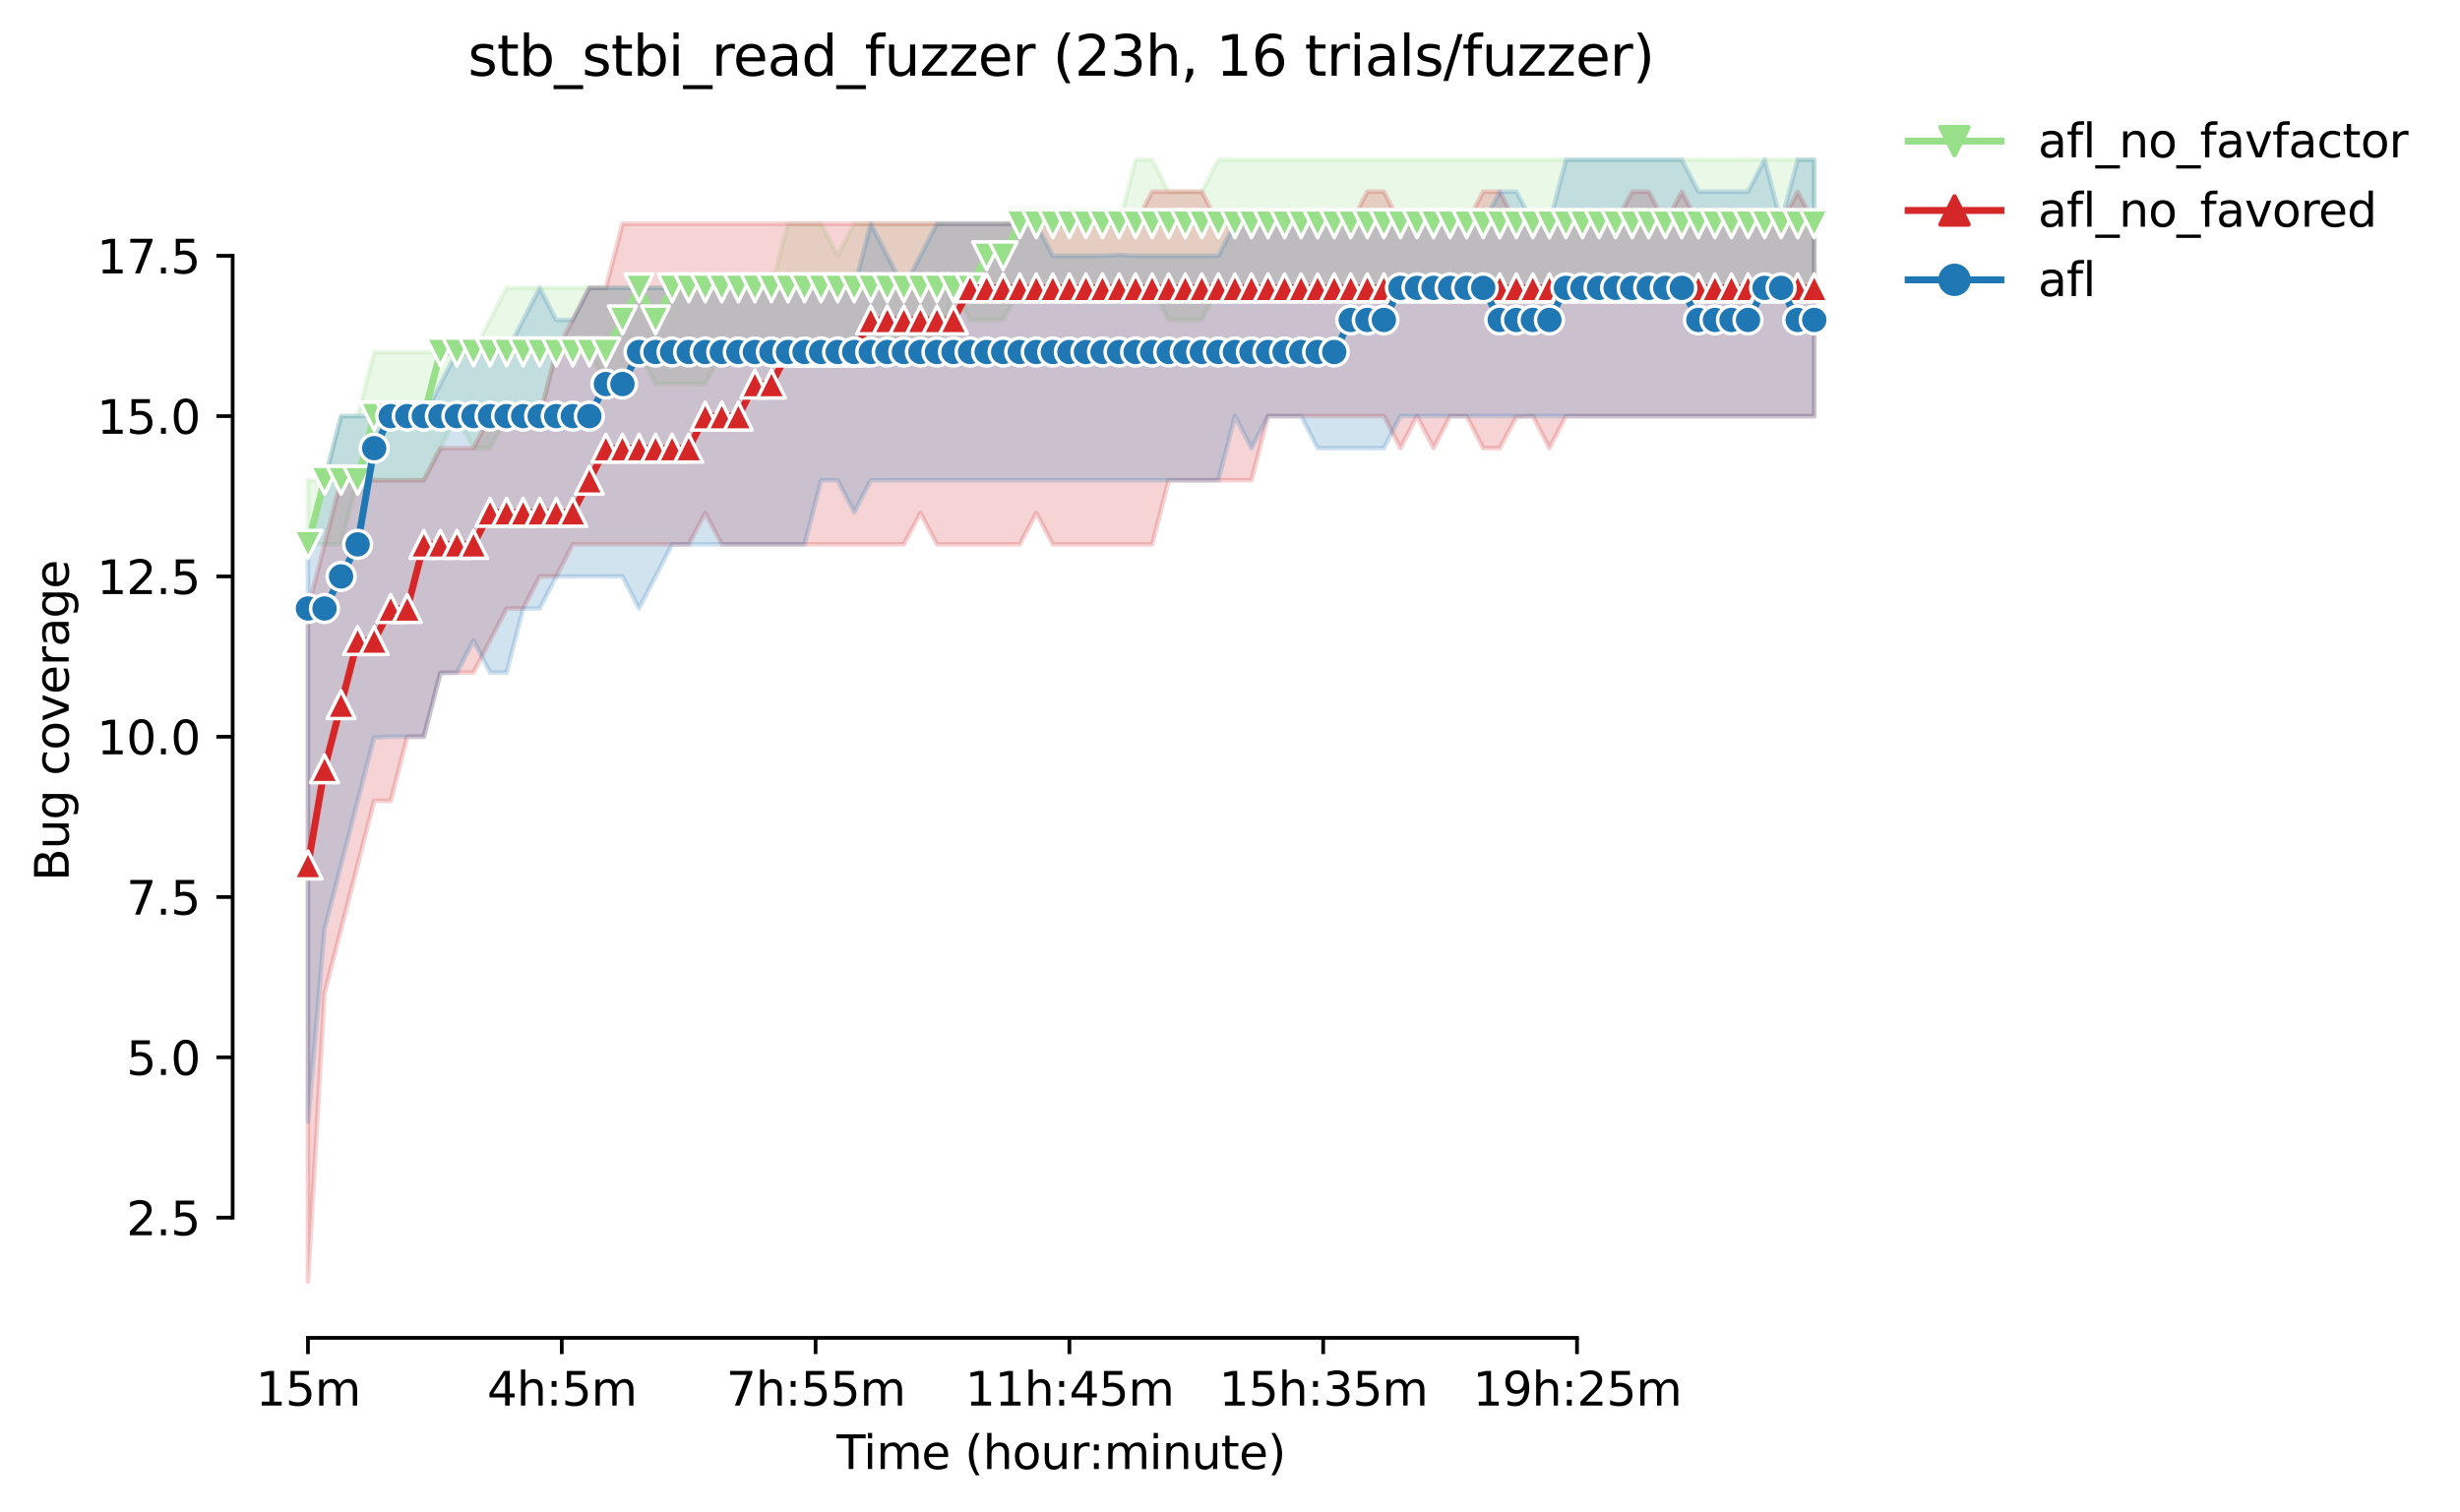 <?xml version="1.0" encoding="utf-8" standalone="no"?>
<!DOCTYPE svg PUBLIC "-//W3C//DTD SVG 1.1//EN"
  "http://www.w3.org/Graphics/SVG/1.1/DTD/svg11.dtd">
<svg height="325.986pt" version="1.1" viewBox="0 0 530.211 325.986" width="530.211pt" xmlns="http://www.w3.org/2000/svg" xmlns:xlink="http://www.w3.org/1999/xlink">
 <defs>
  <style type="text/css">*{stroke-linecap:butt;stroke-linejoin:round;}</style>
 </defs>
 <g id="figure_1">
  <g id="patch_1">
   <path d="M 0 325.986 
L 530.211 325.986 
L 530.211 0 
L 0 0 
z
" style="fill:#ffffff;"/>
  </g>
  <g id="axes_1">
   <g id="patch_2">
    <path d="M 50.144 288.43 
L 407.264 288.43 
L 407.264 22.318 
L 50.144 22.318 
z
" style="fill:#ffffff;"/>
   </g>
   <g id="PolyCollection_1">
    <defs>
     <path d="M 66.376 -222.452 
L 66.376 -208.628 
L 69.944 -208.628 
L 73.512 -208.628 
L 77.079 -222.452 
L 80.647 -222.452 
L 84.215 -222.452 
L 87.782 -222.452 
L 91.35 -222.452 
L 94.918 -229.364 
L 98.485 -236.276 
L 102.053 -229.364 
L 105.62 -229.364 
L 109.188 -236.276 
L 112.756 -236.276 
L 116.323 -236.276 
L 119.891 -250.1 
L 123.459 -250.1 
L 127.026 -250.1 
L 130.594 -243.188 
L 134.161 -243.188 
L 137.729 -250.1 
L 141.297 -243.188 
L 144.864 -243.188 
L 148.432 -243.188 
L 152 -243.188 
L 155.567 -250.1 
L 159.135 -250.1 
L 162.703 -250.1 
L 166.27 -250.1 
L 169.838 -250.1 
L 173.405 -250.1 
L 176.973 -250.1 
L 180.541 -250.1 
L 184.108 -250.1 
L 187.676 -250.1 
L 191.244 -250.1 
L 194.811 -250.1 
L 198.379 -250.1 
L 201.947 -250.1 
L 205.514 -263.924 
L 209.082 -257.012 
L 212.649 -257.012 
L 216.217 -257.012 
L 219.785 -263.924 
L 223.352 -263.924 
L 226.92 -263.924 
L 230.488 -263.924 
L 234.055 -263.924 
L 237.623 -263.924 
L 241.19 -263.924 
L 244.758 -263.924 
L 248.326 -263.924 
L 251.893 -257.012 
L 255.461 -257.012 
L 259.029 -257.012 
L 262.596 -263.924 
L 266.164 -263.924 
L 269.732 -263.924 
L 273.299 -263.924 
L 276.867 -263.924 
L 280.434 -263.924 
L 284.002 -263.924 
L 287.57 -263.924 
L 291.137 -263.924 
L 294.705 -263.924 
L 298.273 -263.924 
L 301.84 -263.924 
L 305.408 -263.924 
L 308.975 -263.924 
L 312.543 -263.924 
L 316.111 -263.924 
L 319.678 -263.924 
L 323.246 -263.924 
L 326.814 -263.924 
L 330.381 -263.924 
L 333.949 -263.924 
L 337.517 -263.924 
L 341.084 -263.924 
L 344.652 -263.924 
L 348.219 -263.924 
L 351.787 -263.924 
L 355.355 -263.924 
L 358.922 -263.924 
L 362.49 -263.924 
L 366.058 -263.924 
L 369.625 -263.924 
L 373.193 -263.924 
L 376.76 -263.924 
L 380.328 -263.924 
L 383.896 -263.924 
L 387.463 -263.924 
L 391.031 -263.924 
L 391.031 -291.572 
L 391.031 -291.572 
L 387.463 -291.572 
L 383.896 -291.572 
L 380.328 -291.572 
L 376.76 -291.572 
L 373.193 -291.572 
L 369.625 -291.572 
L 366.058 -291.572 
L 362.49 -291.572 
L 358.922 -291.572 
L 355.355 -291.572 
L 351.787 -291.572 
L 348.219 -291.572 
L 344.652 -291.572 
L 341.084 -291.572 
L 337.517 -291.572 
L 333.949 -291.572 
L 330.381 -291.572 
L 326.814 -291.572 
L 323.246 -291.572 
L 319.678 -291.572 
L 316.111 -291.572 
L 312.543 -291.572 
L 308.975 -291.572 
L 305.408 -291.572 
L 301.84 -291.572 
L 298.273 -291.572 
L 294.705 -291.572 
L 291.137 -291.572 
L 287.57 -291.572 
L 284.002 -291.572 
L 280.434 -291.572 
L 276.867 -291.572 
L 273.299 -291.572 
L 269.732 -291.572 
L 266.164 -291.572 
L 262.596 -291.572 
L 259.029 -284.66 
L 255.461 -284.66 
L 251.893 -284.66 
L 248.326 -291.572 
L 244.758 -291.572 
L 241.19 -277.748 
L 237.623 -277.748 
L 234.055 -277.748 
L 230.488 -277.748 
L 226.92 -277.748 
L 223.352 -277.748 
L 219.785 -277.748 
L 216.217 -277.748 
L 212.649 -277.748 
L 209.082 -277.748 
L 205.514 -277.748 
L 201.947 -277.748 
L 198.379 -277.748 
L 194.811 -277.748 
L 191.244 -277.748 
L 187.676 -277.748 
L 184.108 -277.748 
L 180.541 -270.836 
L 176.973 -277.748 
L 173.405 -277.748 
L 169.838 -277.748 
L 166.27 -263.924 
L 162.703 -263.924 
L 159.135 -263.924 
L 155.567 -263.924 
L 152 -263.924 
L 148.432 -263.924 
L 144.864 -263.924 
L 141.297 -263.924 
L 137.729 -263.924 
L 134.161 -263.924 
L 130.594 -263.924 
L 127.026 -263.924 
L 123.459 -263.924 
L 119.891 -263.924 
L 116.323 -263.924 
L 112.756 -263.924 
L 109.188 -263.924 
L 105.62 -257.012 
L 102.053 -250.1 
L 98.485 -250.1 
L 94.918 -250.1 
L 91.35 -250.1 
L 87.782 -250.1 
L 84.215 -250.1 
L 80.647 -250.1 
L 77.079 -236.276 
L 73.512 -236.276 
L 69.944 -222.452 
L 66.376 -222.452 
z
" id="mfa60e82a39" style="stroke:#98df8a;stroke-opacity:0.2;"/>
    </defs>
    <g clip-path="url(#p644b343f6e)">
     <use style="fill:#98df8a;fill-opacity:0.2;stroke:#98df8a;stroke-opacity:0.2;" x="0" xlink:href="#mfa60e82a39" y="325.986"/>
    </g>
   </g>
   <g id="PolyCollection_2">
    <defs>
     <path d="M 66.376 -194.804 
L 66.376 -49.652 
L 69.944 -111.86 
L 73.512 -125.684 
L 77.079 -139.508 
L 80.647 -153.332 
L 84.215 -153.332 
L 87.782 -167.156 
L 91.35 -167.156 
L 94.918 -180.98 
L 98.485 -180.98 
L 102.053 -180.98 
L 105.62 -187.892 
L 109.188 -194.804 
L 112.756 -194.804 
L 116.323 -201.716 
L 119.891 -201.716 
L 123.459 -208.628 
L 127.026 -208.628 
L 130.594 -208.628 
L 134.161 -208.628 
L 137.729 -208.628 
L 141.297 -208.628 
L 144.864 -208.628 
L 148.432 -208.628 
L 152 -215.367 
L 155.567 -208.628 
L 159.135 -208.628 
L 162.703 -208.628 
L 166.27 -208.628 
L 169.838 -208.628 
L 173.405 -208.628 
L 176.973 -208.628 
L 180.541 -208.628 
L 184.108 -208.628 
L 187.676 -208.628 
L 191.244 -208.628 
L 194.811 -208.628 
L 198.379 -215.367 
L 201.947 -208.628 
L 205.514 -208.628 
L 209.082 -208.628 
L 212.649 -208.628 
L 216.217 -208.628 
L 219.785 -208.628 
L 223.352 -215.367 
L 226.92 -208.628 
L 230.488 -208.628 
L 234.055 -208.628 
L 237.623 -208.628 
L 241.19 -208.628 
L 244.758 -208.628 
L 248.326 -208.628 
L 251.893 -222.452 
L 255.461 -222.452 
L 259.029 -222.452 
L 262.596 -222.452 
L 266.164 -222.452 
L 269.732 -222.452 
L 273.299 -236.276 
L 276.867 -236.276 
L 280.434 -236.276 
L 284.002 -236.276 
L 287.57 -236.276 
L 291.137 -236.276 
L 294.705 -236.276 
L 298.273 -236.276 
L 301.84 -229.364 
L 305.408 -236.276 
L 308.975 -229.364 
L 312.543 -236.276 
L 316.111 -236.276 
L 319.678 -229.364 
L 323.246 -229.364 
L 326.814 -236.103 
L 330.381 -236.276 
L 333.949 -229.364 
L 337.517 -236.276 
L 341.084 -236.276 
L 344.652 -236.276 
L 348.219 -236.276 
L 351.787 -236.276 
L 355.355 -236.276 
L 358.922 -236.276 
L 362.49 -236.276 
L 366.058 -236.276 
L 369.625 -236.276 
L 373.193 -236.276 
L 376.76 -236.276 
L 380.328 -236.276 
L 383.896 -236.276 
L 387.463 -236.276 
L 391.031 -236.276 
L 391.031 -277.748 
L 391.031 -277.748 
L 387.463 -284.66 
L 383.896 -277.748 
L 380.328 -277.748 
L 376.76 -277.748 
L 373.193 -277.748 
L 369.625 -277.748 
L 366.058 -277.748 
L 362.49 -284.66 
L 358.922 -277.921 
L 355.355 -284.66 
L 351.787 -284.66 
L 348.219 -277.921 
L 344.652 -277.921 
L 341.084 -277.748 
L 337.517 -277.748 
L 333.949 -277.748 
L 330.381 -277.748 
L 326.814 -277.748 
L 323.246 -284.66 
L 319.678 -284.66 
L 316.111 -277.748 
L 312.543 -277.748 
L 308.975 -277.748 
L 305.408 -277.748 
L 301.84 -277.748 
L 298.273 -284.66 
L 294.705 -284.66 
L 291.137 -277.748 
L 287.57 -277.748 
L 284.002 -277.748 
L 280.434 -277.921 
L 276.867 -277.748 
L 273.299 -277.748 
L 269.732 -277.748 
L 266.164 -277.748 
L 262.596 -277.748 
L 259.029 -284.66 
L 255.461 -284.66 
L 251.893 -284.66 
L 248.326 -284.66 
L 244.758 -277.748 
L 241.19 -277.748 
L 237.623 -277.748 
L 234.055 -277.748 
L 230.488 -277.748 
L 226.92 -277.748 
L 223.352 -277.748 
L 219.785 -277.921 
L 216.217 -277.748 
L 212.649 -277.748 
L 209.082 -277.748 
L 205.514 -277.748 
L 201.947 -277.748 
L 198.379 -277.748 
L 194.811 -277.748 
L 191.244 -277.748 
L 187.676 -277.748 
L 184.108 -277.748 
L 180.541 -277.748 
L 176.973 -277.748 
L 173.405 -277.748 
L 169.838 -277.748 
L 166.27 -277.748 
L 162.703 -277.748 
L 159.135 -277.748 
L 155.567 -277.748 
L 152 -277.748 
L 148.432 -277.748 
L 144.864 -277.748 
L 141.297 -277.748 
L 137.729 -277.748 
L 134.161 -277.748 
L 130.594 -263.924 
L 127.026 -263.924 
L 123.459 -257.012 
L 119.891 -250.1 
L 116.323 -236.276 
L 112.756 -236.276 
L 109.188 -236.276 
L 105.62 -236.276 
L 102.053 -229.364 
L 98.485 -229.364 
L 94.918 -229.364 
L 91.35 -222.452 
L 87.782 -222.452 
L 84.215 -222.452 
L 80.647 -222.452 
L 77.079 -222.452 
L 73.512 -222.452 
L 69.944 -208.628 
L 66.376 -194.804 
z
" id="me9cc8d108e" style="stroke:#d62728;stroke-opacity:0.2;"/>
    </defs>
    <g clip-path="url(#p644b343f6e)">
     <use style="fill:#d62728;fill-opacity:0.2;stroke:#d62728;stroke-opacity:0.2;" x="0" xlink:href="#me9cc8d108e" y="325.986"/>
    </g>
   </g>
   <g id="PolyCollection_3">
    <defs>
     <path d="M 66.376 -208.628 
L 66.376 -84.212 
L 69.944 -125.684 
L 73.512 -139.508 
L 77.079 -153.332 
L 80.647 -166.983 
L 84.215 -167.156 
L 87.782 -167.156 
L 91.35 -167.156 
L 94.918 -180.807 
L 98.485 -180.98 
L 102.053 -187.892 
L 105.62 -180.98 
L 109.188 -180.98 
L 112.756 -194.804 
L 116.323 -194.804 
L 119.891 -201.716 
L 123.459 -201.716 
L 127.026 -201.716 
L 130.594 -201.716 
L 134.161 -201.716 
L 137.729 -194.804 
L 141.297 -201.716 
L 144.864 -208.628 
L 148.432 -208.628 
L 152 -208.628 
L 155.567 -208.628 
L 159.135 -208.628 
L 162.703 -208.628 
L 166.27 -208.628 
L 169.838 -208.628 
L 173.405 -208.628 
L 176.973 -222.452 
L 180.541 -222.452 
L 184.108 -215.54 
L 187.676 -222.452 
L 191.244 -222.452 
L 194.811 -222.452 
L 198.379 -222.452 
L 201.947 -222.452 
L 205.514 -222.452 
L 209.082 -222.452 
L 212.649 -222.452 
L 216.217 -222.452 
L 219.785 -222.452 
L 223.352 -222.452 
L 226.92 -222.452 
L 230.488 -222.452 
L 234.055 -222.452 
L 237.623 -222.452 
L 241.19 -222.452 
L 244.758 -222.452 
L 248.326 -222.452 
L 251.893 -222.452 
L 255.461 -222.452 
L 259.029 -222.452 
L 262.596 -222.452 
L 266.164 -236.276 
L 269.732 -229.364 
L 273.299 -236.276 
L 276.867 -236.276 
L 280.434 -236.276 
L 284.002 -229.364 
L 287.57 -229.364 
L 291.137 -229.364 
L 294.705 -229.364 
L 298.273 -229.364 
L 301.84 -236.276 
L 305.408 -236.276 
L 308.975 -236.276 
L 312.543 -236.276 
L 316.111 -236.276 
L 319.678 -236.276 
L 323.246 -236.276 
L 326.814 -236.276 
L 330.381 -236.276 
L 333.949 -236.276 
L 337.517 -236.276 
L 341.084 -236.276 
L 344.652 -236.276 
L 348.219 -236.276 
L 351.787 -236.276 
L 355.355 -236.276 
L 358.922 -236.276 
L 362.49 -236.276 
L 366.058 -236.276 
L 369.625 -236.276 
L 373.193 -236.276 
L 376.76 -236.276 
L 380.328 -236.276 
L 383.896 -236.276 
L 387.463 -236.276 
L 391.031 -236.276 
L 391.031 -291.572 
L 391.031 -291.572 
L 387.463 -291.572 
L 383.896 -278.094 
L 380.328 -291.572 
L 376.76 -284.66 
L 373.193 -284.66 
L 369.625 -284.66 
L 366.058 -284.66 
L 362.49 -291.572 
L 358.922 -291.572 
L 355.355 -291.572 
L 351.787 -291.572 
L 348.219 -291.572 
L 344.652 -291.572 
L 341.084 -291.572 
L 337.517 -291.572 
L 333.949 -277.748 
L 330.381 -277.921 
L 326.814 -284.66 
L 323.246 -284.66 
L 319.678 -277.748 
L 316.111 -277.748 
L 312.543 -277.748 
L 308.975 -277.748 
L 305.408 -277.748 
L 301.84 -277.748 
L 298.273 -277.748 
L 294.705 -277.748 
L 291.137 -277.748 
L 287.57 -277.748 
L 284.002 -277.748 
L 280.434 -277.748 
L 276.867 -277.748 
L 273.299 -277.748 
L 269.732 -277.748 
L 266.164 -277.748 
L 262.596 -270.836 
L 259.029 -270.836 
L 255.461 -270.836 
L 251.893 -270.836 
L 248.326 -270.836 
L 244.758 -270.836 
L 241.19 -271.009 
L 237.623 -270.836 
L 234.055 -270.836 
L 230.488 -270.836 
L 226.92 -270.836 
L 223.352 -277.748 
L 219.785 -277.748 
L 216.217 -277.748 
L 212.649 -277.748 
L 209.082 -277.748 
L 205.514 -277.748 
L 201.947 -277.748 
L 198.379 -270.836 
L 194.811 -263.924 
L 191.244 -270.836 
L 187.676 -277.748 
L 184.108 -263.924 
L 180.541 -263.924 
L 176.973 -263.924 
L 173.405 -263.924 
L 169.838 -263.924 
L 166.27 -263.924 
L 162.703 -263.924 
L 159.135 -263.924 
L 155.567 -263.924 
L 152 -263.924 
L 148.432 -263.924 
L 144.864 -263.924 
L 141.297 -263.924 
L 137.729 -263.924 
L 134.161 -263.924 
L 130.594 -263.924 
L 127.026 -263.924 
L 123.459 -257.012 
L 119.891 -257.012 
L 116.323 -263.924 
L 112.756 -257.012 
L 109.188 -250.1 
L 105.62 -250.1 
L 102.053 -250.1 
L 98.485 -250.1 
L 94.918 -243.188 
L 91.35 -236.276 
L 87.782 -236.276 
L 84.215 -236.276 
L 80.647 -236.276 
L 77.079 -236.276 
L 73.512 -236.276 
L 69.944 -222.452 
L 66.376 -208.628 
z
" id="m64d1497b52" style="stroke:#1f77b4;stroke-opacity:0.2;"/>
    </defs>
    <g clip-path="url(#p644b343f6e)">
     <use style="fill:#1f77b4;fill-opacity:0.2;stroke:#1f77b4;stroke-opacity:0.2;" x="0" xlink:href="#m64d1497b52" y="325.986"/>
    </g>
   </g>
   <g id="matplotlib.axis_1">
    <g id="xtick_1">
     <g id="line2d_1">
      <defs>
       <path d="M 0 0 
L 0 3.5 
" id="m855b1a02dc" style="stroke:#000000;stroke-width:0.8;"/>
      </defs>
      <g>
       <use style="stroke:#000000;stroke-width:0.8;" x="66.376" xlink:href="#m855b1a02dc" y="288.43"/>
      </g>
     </g>
     <g id="text_1">
      <!-- 15m -->
      <g transform="translate(55.144 303.029)scale(0.1 -0.1)">
       <defs>
        <path d="M 794 531 
L 1825 531 
L 1825 4091 
L 703 3866 
L 703 4441 
L 1819 4666 
L 2450 4666 
L 2450 531 
L 3481 531 
L 3481 0 
L 794 0 
L 794 531 
z
" id="DejaVuSans-31" transform="scale(0.016)"/>
        <path d="M 691 4666 
L 3169 4666 
L 3169 4134 
L 1269 4134 
L 1269 2991 
Q 1406 3038 1543 3061 
Q 1681 3084 1819 3084 
Q 2600 3084 3056 2656 
Q 3513 2228 3513 1497 
Q 3513 744 3044 326 
Q 2575 -91 1722 -91 
Q 1428 -91 1123 -41 
Q 819 9 494 109 
L 494 744 
Q 775 591 1075 516 
Q 1375 441 1709 441 
Q 2250 441 2565 725 
Q 2881 1009 2881 1497 
Q 2881 1984 2565 2268 
Q 2250 2553 1709 2553 
Q 1456 2553 1204 2497 
Q 953 2441 691 2322 
L 691 4666 
z
" id="DejaVuSans-35" transform="scale(0.016)"/>
        <path d="M 3328 2828 
Q 3544 3216 3844 3400 
Q 4144 3584 4550 3584 
Q 5097 3584 5394 3201 
Q 5691 2819 5691 2113 
L 5691 0 
L 5113 0 
L 5113 2094 
Q 5113 2597 4934 2840 
Q 4756 3084 4391 3084 
Q 3944 3084 3684 2787 
Q 3425 2491 3425 1978 
L 3425 0 
L 2847 0 
L 2847 2094 
Q 2847 2600 2669 2842 
Q 2491 3084 2119 3084 
Q 1678 3084 1418 2786 
Q 1159 2488 1159 1978 
L 1159 0 
L 581 0 
L 581 3500 
L 1159 3500 
L 1159 2956 
Q 1356 3278 1631 3431 
Q 1906 3584 2284 3584 
Q 2666 3584 2933 3390 
Q 3200 3197 3328 2828 
z
" id="DejaVuSans-6d" transform="scale(0.016)"/>
       </defs>
       <use xlink:href="#DejaVuSans-31"/>
       <use x="63.623" xlink:href="#DejaVuSans-35"/>
       <use x="127.246" xlink:href="#DejaVuSans-6d"/>
      </g>
     </g>
    </g>
    <g id="xtick_2">
     <g id="line2d_2">
      <g>
       <use style="stroke:#000000;stroke-width:0.8;" x="121.08" xlink:href="#m855b1a02dc" y="288.43"/>
      </g>
     </g>
     <g id="text_2">
      <!-- 4h:5m -->
      <g transform="translate(104.994 303.029)scale(0.1 -0.1)">
       <defs>
        <path d="M 2419 4116 
L 825 1625 
L 2419 1625 
L 2419 4116 
z
M 2253 4666 
L 3047 4666 
L 3047 1625 
L 3713 1625 
L 3713 1100 
L 3047 1100 
L 3047 0 
L 2419 0 
L 2419 1100 
L 313 1100 
L 313 1709 
L 2253 4666 
z
" id="DejaVuSans-34" transform="scale(0.016)"/>
        <path d="M 3513 2113 
L 3513 0 
L 2938 0 
L 2938 2094 
Q 2938 2591 2744 2837 
Q 2550 3084 2163 3084 
Q 1697 3084 1428 2787 
Q 1159 2491 1159 1978 
L 1159 0 
L 581 0 
L 581 4863 
L 1159 4863 
L 1159 2956 
Q 1366 3272 1645 3428 
Q 1925 3584 2291 3584 
Q 2894 3584 3203 3211 
Q 3513 2838 3513 2113 
z
" id="DejaVuSans-68" transform="scale(0.016)"/>
        <path d="M 750 794 
L 1409 794 
L 1409 0 
L 750 0 
L 750 794 
z
M 750 3309 
L 1409 3309 
L 1409 2516 
L 750 2516 
L 750 3309 
z
" id="DejaVuSans-3a" transform="scale(0.016)"/>
       </defs>
       <use xlink:href="#DejaVuSans-34"/>
       <use x="63.623" xlink:href="#DejaVuSans-68"/>
       <use x="127.002" xlink:href="#DejaVuSans-3a"/>
       <use x="160.693" xlink:href="#DejaVuSans-35"/>
       <use x="224.316" xlink:href="#DejaVuSans-6d"/>
      </g>
     </g>
    </g>
    <g id="xtick_3">
     <g id="line2d_3">
      <g>
       <use style="stroke:#000000;stroke-width:0.8;" x="175.784" xlink:href="#m855b1a02dc" y="288.43"/>
      </g>
     </g>
     <g id="text_3">
      <!-- 7h:55m -->
      <g transform="translate(156.517 303.029)scale(0.1 -0.1)">
       <defs>
        <path d="M 525 4666 
L 3525 4666 
L 3525 4397 
L 1831 0 
L 1172 0 
L 2766 4134 
L 525 4134 
L 525 4666 
z
" id="DejaVuSans-37" transform="scale(0.016)"/>
       </defs>
       <use xlink:href="#DejaVuSans-37"/>
       <use x="63.623" xlink:href="#DejaVuSans-68"/>
       <use x="127.002" xlink:href="#DejaVuSans-3a"/>
       <use x="160.693" xlink:href="#DejaVuSans-35"/>
       <use x="224.316" xlink:href="#DejaVuSans-35"/>
       <use x="287.939" xlink:href="#DejaVuSans-6d"/>
      </g>
     </g>
    </g>
    <g id="xtick_4">
     <g id="line2d_4">
      <g>
       <use style="stroke:#000000;stroke-width:0.8;" x="230.488" xlink:href="#m855b1a02dc" y="288.43"/>
      </g>
     </g>
     <g id="text_4">
      <!-- 11h:45m -->
      <g transform="translate(208.039 303.029)scale(0.1 -0.1)">
       <use xlink:href="#DejaVuSans-31"/>
       <use x="63.623" xlink:href="#DejaVuSans-31"/>
       <use x="127.246" xlink:href="#DejaVuSans-68"/>
       <use x="190.625" xlink:href="#DejaVuSans-3a"/>
       <use x="224.316" xlink:href="#DejaVuSans-34"/>
       <use x="287.939" xlink:href="#DejaVuSans-35"/>
       <use x="351.562" xlink:href="#DejaVuSans-6d"/>
      </g>
     </g>
    </g>
    <g id="xtick_5">
     <g id="line2d_5">
      <g>
       <use style="stroke:#000000;stroke-width:0.8;" x="285.191" xlink:href="#m855b1a02dc" y="288.43"/>
      </g>
     </g>
     <g id="text_5">
      <!-- 15h:35m -->
      <g transform="translate(262.743 303.029)scale(0.1 -0.1)">
       <defs>
        <path d="M 2597 2516 
Q 3050 2419 3304 2112 
Q 3559 1806 3559 1356 
Q 3559 666 3084 287 
Q 2609 -91 1734 -91 
Q 1441 -91 1130 -33 
Q 819 25 488 141 
L 488 750 
Q 750 597 1062 519 
Q 1375 441 1716 441 
Q 2309 441 2620 675 
Q 2931 909 2931 1356 
Q 2931 1769 2642 2001 
Q 2353 2234 1838 2234 
L 1294 2234 
L 1294 2753 
L 1863 2753 
Q 2328 2753 2575 2939 
Q 2822 3125 2822 3475 
Q 2822 3834 2567 4026 
Q 2313 4219 1838 4219 
Q 1578 4219 1281 4162 
Q 984 4106 628 3988 
L 628 4550 
Q 988 4650 1302 4700 
Q 1616 4750 1894 4750 
Q 2613 4750 3031 4423 
Q 3450 4097 3450 3541 
Q 3450 3153 3228 2886 
Q 3006 2619 2597 2516 
z
" id="DejaVuSans-33" transform="scale(0.016)"/>
       </defs>
       <use xlink:href="#DejaVuSans-31"/>
       <use x="63.623" xlink:href="#DejaVuSans-35"/>
       <use x="127.246" xlink:href="#DejaVuSans-68"/>
       <use x="190.625" xlink:href="#DejaVuSans-3a"/>
       <use x="224.316" xlink:href="#DejaVuSans-33"/>
       <use x="287.939" xlink:href="#DejaVuSans-35"/>
       <use x="351.562" xlink:href="#DejaVuSans-6d"/>
      </g>
     </g>
    </g>
    <g id="xtick_6">
     <g id="line2d_6">
      <g>
       <use style="stroke:#000000;stroke-width:0.8;" x="339.895" xlink:href="#m855b1a02dc" y="288.43"/>
      </g>
     </g>
     <g id="text_6">
      <!-- 19h:25m -->
      <g transform="translate(317.447 303.029)scale(0.1 -0.1)">
       <defs>
        <path d="M 703 97 
L 703 672 
Q 941 559 1184 500 
Q 1428 441 1663 441 
Q 2288 441 2617 861 
Q 2947 1281 2994 2138 
Q 2813 1869 2534 1725 
Q 2256 1581 1919 1581 
Q 1219 1581 811 2004 
Q 403 2428 403 3163 
Q 403 3881 828 4315 
Q 1253 4750 1959 4750 
Q 2769 4750 3195 4129 
Q 3622 3509 3622 2328 
Q 3622 1225 3098 567 
Q 2575 -91 1691 -91 
Q 1453 -91 1209 -44 
Q 966 3 703 97 
z
M 1959 2075 
Q 2384 2075 2632 2365 
Q 2881 2656 2881 3163 
Q 2881 3666 2632 3958 
Q 2384 4250 1959 4250 
Q 1534 4250 1286 3958 
Q 1038 3666 1038 3163 
Q 1038 2656 1286 2365 
Q 1534 2075 1959 2075 
z
" id="DejaVuSans-39" transform="scale(0.016)"/>
        <path d="M 1228 531 
L 3431 531 
L 3431 0 
L 469 0 
L 469 531 
Q 828 903 1448 1529 
Q 2069 2156 2228 2338 
Q 2531 2678 2651 2914 
Q 2772 3150 2772 3378 
Q 2772 3750 2511 3984 
Q 2250 4219 1831 4219 
Q 1534 4219 1204 4116 
Q 875 4013 500 3803 
L 500 4441 
Q 881 4594 1212 4672 
Q 1544 4750 1819 4750 
Q 2544 4750 2975 4387 
Q 3406 4025 3406 3419 
Q 3406 3131 3298 2873 
Q 3191 2616 2906 2266 
Q 2828 2175 2409 1742 
Q 1991 1309 1228 531 
z
" id="DejaVuSans-32" transform="scale(0.016)"/>
       </defs>
       <use xlink:href="#DejaVuSans-31"/>
       <use x="63.623" xlink:href="#DejaVuSans-39"/>
       <use x="127.246" xlink:href="#DejaVuSans-68"/>
       <use x="190.625" xlink:href="#DejaVuSans-3a"/>
       <use x="224.316" xlink:href="#DejaVuSans-32"/>
       <use x="287.939" xlink:href="#DejaVuSans-35"/>
       <use x="351.562" xlink:href="#DejaVuSans-6d"/>
      </g>
     </g>
    </g>
    <g id="text_7">
     <!-- Time (hour:minute) -->
     <g transform="translate(180.297 316.707)scale(0.1 -0.1)">
      <defs>
       <path d="M -19 4666 
L 3928 4666 
L 3928 4134 
L 2272 4134 
L 2272 0 
L 1638 0 
L 1638 4134 
L -19 4134 
L -19 4666 
z
" id="DejaVuSans-54" transform="scale(0.016)"/>
       <path d="M 603 3500 
L 1178 3500 
L 1178 0 
L 603 0 
L 603 3500 
z
M 603 4863 
L 1178 4863 
L 1178 4134 
L 603 4134 
L 603 4863 
z
" id="DejaVuSans-69" transform="scale(0.016)"/>
       <path d="M 3597 1894 
L 3597 1613 
L 953 1613 
Q 991 1019 1311 708 
Q 1631 397 2203 397 
Q 2534 397 2845 478 
Q 3156 559 3463 722 
L 3463 178 
Q 3153 47 2828 -22 
Q 2503 -91 2169 -91 
Q 1331 -91 842 396 
Q 353 884 353 1716 
Q 353 2575 817 3079 
Q 1281 3584 2069 3584 
Q 2775 3584 3186 3129 
Q 3597 2675 3597 1894 
z
M 3022 2063 
Q 3016 2534 2758 2815 
Q 2500 3097 2075 3097 
Q 1594 3097 1305 2825 
Q 1016 2553 972 2059 
L 3022 2063 
z
" id="DejaVuSans-65" transform="scale(0.016)"/>
       <path id="DejaVuSans-20" transform="scale(0.016)"/>
       <path d="M 1984 4856 
Q 1566 4138 1362 3434 
Q 1159 2731 1159 2009 
Q 1159 1288 1364 580 
Q 1569 -128 1984 -844 
L 1484 -844 
Q 1016 -109 783 600 
Q 550 1309 550 2009 
Q 550 2706 781 3412 
Q 1013 4119 1484 4856 
L 1984 4856 
z
" id="DejaVuSans-28" transform="scale(0.016)"/>
       <path d="M 1959 3097 
Q 1497 3097 1228 2736 
Q 959 2375 959 1747 
Q 959 1119 1226 758 
Q 1494 397 1959 397 
Q 2419 397 2687 759 
Q 2956 1122 2956 1747 
Q 2956 2369 2687 2733 
Q 2419 3097 1959 3097 
z
M 1959 3584 
Q 2709 3584 3137 3096 
Q 3566 2609 3566 1747 
Q 3566 888 3137 398 
Q 2709 -91 1959 -91 
Q 1206 -91 779 398 
Q 353 888 353 1747 
Q 353 2609 779 3096 
Q 1206 3584 1959 3584 
z
" id="DejaVuSans-6f" transform="scale(0.016)"/>
       <path d="M 544 1381 
L 544 3500 
L 1119 3500 
L 1119 1403 
Q 1119 906 1312 657 
Q 1506 409 1894 409 
Q 2359 409 2629 706 
Q 2900 1003 2900 1516 
L 2900 3500 
L 3475 3500 
L 3475 0 
L 2900 0 
L 2900 538 
Q 2691 219 2414 64 
Q 2138 -91 1772 -91 
Q 1169 -91 856 284 
Q 544 659 544 1381 
z
M 1991 3584 
L 1991 3584 
z
" id="DejaVuSans-75" transform="scale(0.016)"/>
       <path d="M 2631 2963 
Q 2534 3019 2420 3045 
Q 2306 3072 2169 3072 
Q 1681 3072 1420 2755 
Q 1159 2438 1159 1844 
L 1159 0 
L 581 0 
L 581 3500 
L 1159 3500 
L 1159 2956 
Q 1341 3275 1631 3429 
Q 1922 3584 2338 3584 
Q 2397 3584 2469 3576 
Q 2541 3569 2628 3553 
L 2631 2963 
z
" id="DejaVuSans-72" transform="scale(0.016)"/>
       <path d="M 3513 2113 
L 3513 0 
L 2938 0 
L 2938 2094 
Q 2938 2591 2744 2837 
Q 2550 3084 2163 3084 
Q 1697 3084 1428 2787 
Q 1159 2491 1159 1978 
L 1159 0 
L 581 0 
L 581 3500 
L 1159 3500 
L 1159 2956 
Q 1366 3272 1645 3428 
Q 1925 3584 2291 3584 
Q 2894 3584 3203 3211 
Q 3513 2838 3513 2113 
z
" id="DejaVuSans-6e" transform="scale(0.016)"/>
       <path d="M 1172 4494 
L 1172 3500 
L 2356 3500 
L 2356 3053 
L 1172 3053 
L 1172 1153 
Q 1172 725 1289 603 
Q 1406 481 1766 481 
L 2356 481 
L 2356 0 
L 1766 0 
Q 1100 0 847 248 
Q 594 497 594 1153 
L 594 3053 
L 172 3053 
L 172 3500 
L 594 3500 
L 594 4494 
L 1172 4494 
z
" id="DejaVuSans-74" transform="scale(0.016)"/>
       <path d="M 513 4856 
L 1013 4856 
Q 1481 4119 1714 3412 
Q 1947 2706 1947 2009 
Q 1947 1309 1714 600 
Q 1481 -109 1013 -844 
L 513 -844 
Q 928 -128 1133 580 
Q 1338 1288 1338 2009 
Q 1338 2731 1133 3434 
Q 928 4138 513 4856 
z
" id="DejaVuSans-29" transform="scale(0.016)"/>
      </defs>
      <use xlink:href="#DejaVuSans-54"/>
      <use x="57.959" xlink:href="#DejaVuSans-69"/>
      <use x="85.742" xlink:href="#DejaVuSans-6d"/>
      <use x="183.154" xlink:href="#DejaVuSans-65"/>
      <use x="244.678" xlink:href="#DejaVuSans-20"/>
      <use x="276.465" xlink:href="#DejaVuSans-28"/>
      <use x="315.479" xlink:href="#DejaVuSans-68"/>
      <use x="378.857" xlink:href="#DejaVuSans-6f"/>
      <use x="440.039" xlink:href="#DejaVuSans-75"/>
      <use x="503.418" xlink:href="#DejaVuSans-72"/>
      <use x="542.781" xlink:href="#DejaVuSans-3a"/>
      <use x="576.473" xlink:href="#DejaVuSans-6d"/>
      <use x="673.885" xlink:href="#DejaVuSans-69"/>
      <use x="701.668" xlink:href="#DejaVuSans-6e"/>
      <use x="765.047" xlink:href="#DejaVuSans-75"/>
      <use x="828.426" xlink:href="#DejaVuSans-74"/>
      <use x="867.635" xlink:href="#DejaVuSans-65"/>
      <use x="929.158" xlink:href="#DejaVuSans-29"/>
     </g>
    </g>
   </g>
   <g id="matplotlib.axis_2">
    <g id="ytick_1">
     <g id="line2d_7">
      <defs>
       <path d="M 0 0 
L -3.5 0 
" id="m5f392c3913" style="stroke:#000000;stroke-width:0.8;"/>
      </defs>
      <g>
       <use style="stroke:#000000;stroke-width:0.8;" x="50.144" xlink:href="#m5f392c3913" y="262.51"/>
      </g>
     </g>
     <g id="text_8">
      <!-- 2.5 -->
      <g transform="translate(27.241 266.309)scale(0.1 -0.1)">
       <defs>
        <path d="M 684 794 
L 1344 794 
L 1344 0 
L 684 0 
L 684 794 
z
" id="DejaVuSans-2e" transform="scale(0.016)"/>
       </defs>
       <use xlink:href="#DejaVuSans-32"/>
       <use x="63.623" xlink:href="#DejaVuSans-2e"/>
       <use x="95.41" xlink:href="#DejaVuSans-35"/>
      </g>
     </g>
    </g>
    <g id="ytick_2">
     <g id="line2d_8">
      <g>
       <use style="stroke:#000000;stroke-width:0.8;" x="50.144" xlink:href="#m5f392c3913" y="227.95"/>
      </g>
     </g>
     <g id="text_9">
      <!-- 5.0 -->
      <g transform="translate(27.241 231.749)scale(0.1 -0.1)">
       <defs>
        <path d="M 2034 4250 
Q 1547 4250 1301 3770 
Q 1056 3291 1056 2328 
Q 1056 1369 1301 889 
Q 1547 409 2034 409 
Q 2525 409 2770 889 
Q 3016 1369 3016 2328 
Q 3016 3291 2770 3770 
Q 2525 4250 2034 4250 
z
M 2034 4750 
Q 2819 4750 3233 4129 
Q 3647 3509 3647 2328 
Q 3647 1150 3233 529 
Q 2819 -91 2034 -91 
Q 1250 -91 836 529 
Q 422 1150 422 2328 
Q 422 3509 836 4129 
Q 1250 4750 2034 4750 
z
" id="DejaVuSans-30" transform="scale(0.016)"/>
       </defs>
       <use xlink:href="#DejaVuSans-35"/>
       <use x="63.623" xlink:href="#DejaVuSans-2e"/>
       <use x="95.41" xlink:href="#DejaVuSans-30"/>
      </g>
     </g>
    </g>
    <g id="ytick_3">
     <g id="line2d_9">
      <g>
       <use style="stroke:#000000;stroke-width:0.8;" x="50.144" xlink:href="#m5f392c3913" y="193.39"/>
      </g>
     </g>
     <g id="text_10">
      <!-- 7.5 -->
      <g transform="translate(27.241 197.189)scale(0.1 -0.1)">
       <use xlink:href="#DejaVuSans-37"/>
       <use x="63.623" xlink:href="#DejaVuSans-2e"/>
       <use x="95.41" xlink:href="#DejaVuSans-35"/>
      </g>
     </g>
    </g>
    <g id="ytick_4">
     <g id="line2d_10">
      <g>
       <use style="stroke:#000000;stroke-width:0.8;" x="50.144" xlink:href="#m5f392c3913" y="158.83"/>
      </g>
     </g>
     <g id="text_11">
      <!-- 10.0 -->
      <g transform="translate(20.878 162.629)scale(0.1 -0.1)">
       <use xlink:href="#DejaVuSans-31"/>
       <use x="63.623" xlink:href="#DejaVuSans-30"/>
       <use x="127.246" xlink:href="#DejaVuSans-2e"/>
       <use x="159.033" xlink:href="#DejaVuSans-30"/>
      </g>
     </g>
    </g>
    <g id="ytick_5">
     <g id="line2d_11">
      <g>
       <use style="stroke:#000000;stroke-width:0.8;" x="50.144" xlink:href="#m5f392c3913" y="124.27"/>
      </g>
     </g>
     <g id="text_12">
      <!-- 12.5 -->
      <g transform="translate(20.878 128.069)scale(0.1 -0.1)">
       <use xlink:href="#DejaVuSans-31"/>
       <use x="63.623" xlink:href="#DejaVuSans-32"/>
       <use x="127.246" xlink:href="#DejaVuSans-2e"/>
       <use x="159.033" xlink:href="#DejaVuSans-35"/>
      </g>
     </g>
    </g>
    <g id="ytick_6">
     <g id="line2d_12">
      <g>
       <use style="stroke:#000000;stroke-width:0.8;" x="50.144" xlink:href="#m5f392c3913" y="89.71"/>
      </g>
     </g>
     <g id="text_13">
      <!-- 15.0 -->
      <g transform="translate(20.878 93.509)scale(0.1 -0.1)">
       <use xlink:href="#DejaVuSans-31"/>
       <use x="63.623" xlink:href="#DejaVuSans-35"/>
       <use x="127.246" xlink:href="#DejaVuSans-2e"/>
       <use x="159.033" xlink:href="#DejaVuSans-30"/>
      </g>
     </g>
    </g>
    <g id="ytick_7">
     <g id="line2d_13">
      <g>
       <use style="stroke:#000000;stroke-width:0.8;" x="50.144" xlink:href="#m5f392c3913" y="55.15"/>
      </g>
     </g>
     <g id="text_14">
      <!-- 17.5 -->
      <g transform="translate(20.878 58.949)scale(0.1 -0.1)">
       <use xlink:href="#DejaVuSans-31"/>
       <use x="63.623" xlink:href="#DejaVuSans-37"/>
       <use x="127.246" xlink:href="#DejaVuSans-2e"/>
       <use x="159.033" xlink:href="#DejaVuSans-35"/>
      </g>
     </g>
    </g>
    <g id="text_15">
     <!-- Bug coverage -->
     <g transform="translate(14.798 189.951)rotate(-90)scale(0.1 -0.1)">
      <defs>
       <path d="M 1259 2228 
L 1259 519 
L 2272 519 
Q 2781 519 3026 730 
Q 3272 941 3272 1375 
Q 3272 1813 3026 2020 
Q 2781 2228 2272 2228 
L 1259 2228 
z
M 1259 4147 
L 1259 2741 
L 2194 2741 
Q 2656 2741 2882 2914 
Q 3109 3088 3109 3444 
Q 3109 3797 2882 3972 
Q 2656 4147 2194 4147 
L 1259 4147 
z
M 628 4666 
L 2241 4666 
Q 2963 4666 3353 4366 
Q 3744 4066 3744 3513 
Q 3744 3084 3544 2831 
Q 3344 2578 2956 2516 
Q 3422 2416 3680 2098 
Q 3938 1781 3938 1306 
Q 3938 681 3513 340 
Q 3088 0 2303 0 
L 628 0 
L 628 4666 
z
" id="DejaVuSans-42" transform="scale(0.016)"/>
       <path d="M 2906 1791 
Q 2906 2416 2648 2759 
Q 2391 3103 1925 3103 
Q 1463 3103 1205 2759 
Q 947 2416 947 1791 
Q 947 1169 1205 825 
Q 1463 481 1925 481 
Q 2391 481 2648 825 
Q 2906 1169 2906 1791 
z
M 3481 434 
Q 3481 -459 3084 -895 
Q 2688 -1331 1869 -1331 
Q 1566 -1331 1297 -1286 
Q 1028 -1241 775 -1147 
L 775 -588 
Q 1028 -725 1275 -790 
Q 1522 -856 1778 -856 
Q 2344 -856 2625 -561 
Q 2906 -266 2906 331 
L 2906 616 
Q 2728 306 2450 153 
Q 2172 0 1784 0 
Q 1141 0 747 490 
Q 353 981 353 1791 
Q 353 2603 747 3093 
Q 1141 3584 1784 3584 
Q 2172 3584 2450 3431 
Q 2728 3278 2906 2969 
L 2906 3500 
L 3481 3500 
L 3481 434 
z
" id="DejaVuSans-67" transform="scale(0.016)"/>
       <path d="M 3122 3366 
L 3122 2828 
Q 2878 2963 2633 3030 
Q 2388 3097 2138 3097 
Q 1578 3097 1268 2742 
Q 959 2388 959 1747 
Q 959 1106 1268 751 
Q 1578 397 2138 397 
Q 2388 397 2633 464 
Q 2878 531 3122 666 
L 3122 134 
Q 2881 22 2623 -34 
Q 2366 -91 2075 -91 
Q 1284 -91 818 406 
Q 353 903 353 1747 
Q 353 2603 823 3093 
Q 1294 3584 2113 3584 
Q 2378 3584 2631 3529 
Q 2884 3475 3122 3366 
z
" id="DejaVuSans-63" transform="scale(0.016)"/>
       <path d="M 191 3500 
L 800 3500 
L 1894 563 
L 2988 3500 
L 3597 3500 
L 2284 0 
L 1503 0 
L 191 3500 
z
" id="DejaVuSans-76" transform="scale(0.016)"/>
       <path d="M 2194 1759 
Q 1497 1759 1228 1600 
Q 959 1441 959 1056 
Q 959 750 1161 570 
Q 1363 391 1709 391 
Q 2188 391 2477 730 
Q 2766 1069 2766 1631 
L 2766 1759 
L 2194 1759 
z
M 3341 1997 
L 3341 0 
L 2766 0 
L 2766 531 
Q 2569 213 2275 61 
Q 1981 -91 1556 -91 
Q 1019 -91 701 211 
Q 384 513 384 1019 
Q 384 1609 779 1909 
Q 1175 2209 1959 2209 
L 2766 2209 
L 2766 2266 
Q 2766 2663 2505 2880 
Q 2244 3097 1772 3097 
Q 1472 3097 1187 3025 
Q 903 2953 641 2809 
L 641 3341 
Q 956 3463 1253 3523 
Q 1550 3584 1831 3584 
Q 2591 3584 2966 3190 
Q 3341 2797 3341 1997 
z
" id="DejaVuSans-61" transform="scale(0.016)"/>
      </defs>
      <use xlink:href="#DejaVuSans-42"/>
      <use x="68.604" xlink:href="#DejaVuSans-75"/>
      <use x="131.982" xlink:href="#DejaVuSans-67"/>
      <use x="195.459" xlink:href="#DejaVuSans-20"/>
      <use x="227.246" xlink:href="#DejaVuSans-63"/>
      <use x="282.227" xlink:href="#DejaVuSans-6f"/>
      <use x="343.408" xlink:href="#DejaVuSans-76"/>
      <use x="402.588" xlink:href="#DejaVuSans-65"/>
      <use x="464.111" xlink:href="#DejaVuSans-72"/>
      <use x="505.225" xlink:href="#DejaVuSans-61"/>
      <use x="566.504" xlink:href="#DejaVuSans-67"/>
      <use x="629.98" xlink:href="#DejaVuSans-65"/>
     </g>
    </g>
   </g>
   <g id="line2d_14">
    <path clip-path="url(#p644b343f6e)" d="M 66.376 117.358 
L 69.944 103.534 
L 73.512 103.534 
L 77.079 103.534 
L 80.647 89.71 
L 84.215 89.71 
L 87.782 89.71 
L 91.35 89.71 
L 94.918 75.886 
L 98.485 75.886 
L 102.053 75.886 
L 105.62 75.886 
L 109.188 75.886 
L 112.756 75.886 
L 116.323 75.886 
L 119.891 75.886 
L 123.459 75.886 
L 127.026 75.886 
L 130.594 75.886 
L 134.161 68.974 
L 137.729 62.062 
L 141.297 68.974 
L 144.864 62.062 
L 148.432 62.062 
L 152 62.062 
L 155.567 62.062 
L 159.135 62.062 
L 162.703 62.062 
L 166.27 62.062 
L 169.838 62.062 
L 173.405 62.062 
L 176.973 62.062 
L 180.541 62.062 
L 184.108 62.062 
L 187.676 62.062 
L 191.244 62.062 
L 194.811 62.062 
L 198.379 62.062 
L 201.947 62.062 
L 205.514 62.062 
L 209.082 62.062 
L 212.649 55.15 
L 216.217 55.15 
L 219.785 48.238 
L 223.352 48.238 
L 226.92 48.238 
L 230.488 48.238 
L 234.055 48.238 
L 237.623 48.238 
L 241.19 48.238 
L 244.758 48.238 
L 248.326 48.238 
L 251.893 48.238 
L 255.461 48.238 
L 259.029 48.238 
L 262.596 48.238 
L 266.164 48.238 
L 269.732 48.238 
L 273.299 48.238 
L 276.867 48.238 
L 280.434 48.238 
L 284.002 48.238 
L 287.57 48.238 
L 291.137 48.238 
L 294.705 48.238 
L 298.273 48.238 
L 301.84 48.238 
L 305.408 48.238 
L 308.975 48.238 
L 312.543 48.238 
L 316.111 48.238 
L 319.678 48.238 
L 323.246 48.238 
L 326.814 48.238 
L 330.381 48.238 
L 333.949 48.238 
L 337.517 48.238 
L 341.084 48.238 
L 344.652 48.238 
L 348.219 48.238 
L 351.787 48.238 
L 355.355 48.238 
L 358.922 48.238 
L 362.49 48.238 
L 366.058 48.238 
L 369.625 48.238 
L 373.193 48.238 
L 376.76 48.238 
L 380.328 48.238 
L 383.896 48.238 
L 387.463 48.238 
L 391.031 48.238 
" style="fill:none;stroke:#98df8a;stroke-linecap:square;stroke-width:1.5;"/>
    <defs>
     <path d="M -0 3 
L 3 -3 
L -3 -3 
z
" id="m7be384adce" style="stroke:#ffffff;stroke-linejoin:miter;stroke-width:0.75;"/>
    </defs>
    <g clip-path="url(#p644b343f6e)">
     <use style="fill:#98df8a;stroke:#ffffff;stroke-linejoin:miter;stroke-width:0.75;" x="66.376" xlink:href="#m7be384adce" y="117.358"/>
     <use style="fill:#98df8a;stroke:#ffffff;stroke-linejoin:miter;stroke-width:0.75;" x="69.944" xlink:href="#m7be384adce" y="103.534"/>
     <use style="fill:#98df8a;stroke:#ffffff;stroke-linejoin:miter;stroke-width:0.75;" x="73.512" xlink:href="#m7be384adce" y="103.534"/>
     <use style="fill:#98df8a;stroke:#ffffff;stroke-linejoin:miter;stroke-width:0.75;" x="77.079" xlink:href="#m7be384adce" y="103.534"/>
     <use style="fill:#98df8a;stroke:#ffffff;stroke-linejoin:miter;stroke-width:0.75;" x="80.647" xlink:href="#m7be384adce" y="89.71"/>
     <use style="fill:#98df8a;stroke:#ffffff;stroke-linejoin:miter;stroke-width:0.75;" x="84.215" xlink:href="#m7be384adce" y="89.71"/>
     <use style="fill:#98df8a;stroke:#ffffff;stroke-linejoin:miter;stroke-width:0.75;" x="87.782" xlink:href="#m7be384adce" y="89.71"/>
     <use style="fill:#98df8a;stroke:#ffffff;stroke-linejoin:miter;stroke-width:0.75;" x="91.35" xlink:href="#m7be384adce" y="89.71"/>
     <use style="fill:#98df8a;stroke:#ffffff;stroke-linejoin:miter;stroke-width:0.75;" x="94.918" xlink:href="#m7be384adce" y="75.886"/>
     <use style="fill:#98df8a;stroke:#ffffff;stroke-linejoin:miter;stroke-width:0.75;" x="98.485" xlink:href="#m7be384adce" y="75.886"/>
     <use style="fill:#98df8a;stroke:#ffffff;stroke-linejoin:miter;stroke-width:0.75;" x="102.053" xlink:href="#m7be384adce" y="75.886"/>
     <use style="fill:#98df8a;stroke:#ffffff;stroke-linejoin:miter;stroke-width:0.75;" x="105.62" xlink:href="#m7be384adce" y="75.886"/>
     <use style="fill:#98df8a;stroke:#ffffff;stroke-linejoin:miter;stroke-width:0.75;" x="109.188" xlink:href="#m7be384adce" y="75.886"/>
     <use style="fill:#98df8a;stroke:#ffffff;stroke-linejoin:miter;stroke-width:0.75;" x="112.756" xlink:href="#m7be384adce" y="75.886"/>
     <use style="fill:#98df8a;stroke:#ffffff;stroke-linejoin:miter;stroke-width:0.75;" x="116.323" xlink:href="#m7be384adce" y="75.886"/>
     <use style="fill:#98df8a;stroke:#ffffff;stroke-linejoin:miter;stroke-width:0.75;" x="119.891" xlink:href="#m7be384adce" y="75.886"/>
     <use style="fill:#98df8a;stroke:#ffffff;stroke-linejoin:miter;stroke-width:0.75;" x="123.459" xlink:href="#m7be384adce" y="75.886"/>
     <use style="fill:#98df8a;stroke:#ffffff;stroke-linejoin:miter;stroke-width:0.75;" x="127.026" xlink:href="#m7be384adce" y="75.886"/>
     <use style="fill:#98df8a;stroke:#ffffff;stroke-linejoin:miter;stroke-width:0.75;" x="130.594" xlink:href="#m7be384adce" y="75.886"/>
     <use style="fill:#98df8a;stroke:#ffffff;stroke-linejoin:miter;stroke-width:0.75;" x="134.161" xlink:href="#m7be384adce" y="68.974"/>
     <use style="fill:#98df8a;stroke:#ffffff;stroke-linejoin:miter;stroke-width:0.75;" x="137.729" xlink:href="#m7be384adce" y="62.062"/>
     <use style="fill:#98df8a;stroke:#ffffff;stroke-linejoin:miter;stroke-width:0.75;" x="141.297" xlink:href="#m7be384adce" y="68.974"/>
     <use style="fill:#98df8a;stroke:#ffffff;stroke-linejoin:miter;stroke-width:0.75;" x="144.864" xlink:href="#m7be384adce" y="62.062"/>
     <use style="fill:#98df8a;stroke:#ffffff;stroke-linejoin:miter;stroke-width:0.75;" x="148.432" xlink:href="#m7be384adce" y="62.062"/>
     <use style="fill:#98df8a;stroke:#ffffff;stroke-linejoin:miter;stroke-width:0.75;" x="152" xlink:href="#m7be384adce" y="62.062"/>
     <use style="fill:#98df8a;stroke:#ffffff;stroke-linejoin:miter;stroke-width:0.75;" x="155.567" xlink:href="#m7be384adce" y="62.062"/>
     <use style="fill:#98df8a;stroke:#ffffff;stroke-linejoin:miter;stroke-width:0.75;" x="159.135" xlink:href="#m7be384adce" y="62.062"/>
     <use style="fill:#98df8a;stroke:#ffffff;stroke-linejoin:miter;stroke-width:0.75;" x="162.703" xlink:href="#m7be384adce" y="62.062"/>
     <use style="fill:#98df8a;stroke:#ffffff;stroke-linejoin:miter;stroke-width:0.75;" x="166.27" xlink:href="#m7be384adce" y="62.062"/>
     <use style="fill:#98df8a;stroke:#ffffff;stroke-linejoin:miter;stroke-width:0.75;" x="169.838" xlink:href="#m7be384adce" y="62.062"/>
     <use style="fill:#98df8a;stroke:#ffffff;stroke-linejoin:miter;stroke-width:0.75;" x="173.405" xlink:href="#m7be384adce" y="62.062"/>
     <use style="fill:#98df8a;stroke:#ffffff;stroke-linejoin:miter;stroke-width:0.75;" x="176.973" xlink:href="#m7be384adce" y="62.062"/>
     <use style="fill:#98df8a;stroke:#ffffff;stroke-linejoin:miter;stroke-width:0.75;" x="180.541" xlink:href="#m7be384adce" y="62.062"/>
     <use style="fill:#98df8a;stroke:#ffffff;stroke-linejoin:miter;stroke-width:0.75;" x="184.108" xlink:href="#m7be384adce" y="62.062"/>
     <use style="fill:#98df8a;stroke:#ffffff;stroke-linejoin:miter;stroke-width:0.75;" x="187.676" xlink:href="#m7be384adce" y="62.062"/>
     <use style="fill:#98df8a;stroke:#ffffff;stroke-linejoin:miter;stroke-width:0.75;" x="191.244" xlink:href="#m7be384adce" y="62.062"/>
     <use style="fill:#98df8a;stroke:#ffffff;stroke-linejoin:miter;stroke-width:0.75;" x="194.811" xlink:href="#m7be384adce" y="62.062"/>
     <use style="fill:#98df8a;stroke:#ffffff;stroke-linejoin:miter;stroke-width:0.75;" x="198.379" xlink:href="#m7be384adce" y="62.062"/>
     <use style="fill:#98df8a;stroke:#ffffff;stroke-linejoin:miter;stroke-width:0.75;" x="201.947" xlink:href="#m7be384adce" y="62.062"/>
     <use style="fill:#98df8a;stroke:#ffffff;stroke-linejoin:miter;stroke-width:0.75;" x="205.514" xlink:href="#m7be384adce" y="62.062"/>
     <use style="fill:#98df8a;stroke:#ffffff;stroke-linejoin:miter;stroke-width:0.75;" x="209.082" xlink:href="#m7be384adce" y="62.062"/>
     <use style="fill:#98df8a;stroke:#ffffff;stroke-linejoin:miter;stroke-width:0.75;" x="212.649" xlink:href="#m7be384adce" y="55.15"/>
     <use style="fill:#98df8a;stroke:#ffffff;stroke-linejoin:miter;stroke-width:0.75;" x="216.217" xlink:href="#m7be384adce" y="55.15"/>
     <use style="fill:#98df8a;stroke:#ffffff;stroke-linejoin:miter;stroke-width:0.75;" x="219.785" xlink:href="#m7be384adce" y="48.238"/>
     <use style="fill:#98df8a;stroke:#ffffff;stroke-linejoin:miter;stroke-width:0.75;" x="223.352" xlink:href="#m7be384adce" y="48.238"/>
     <use style="fill:#98df8a;stroke:#ffffff;stroke-linejoin:miter;stroke-width:0.75;" x="226.92" xlink:href="#m7be384adce" y="48.238"/>
     <use style="fill:#98df8a;stroke:#ffffff;stroke-linejoin:miter;stroke-width:0.75;" x="230.488" xlink:href="#m7be384adce" y="48.238"/>
     <use style="fill:#98df8a;stroke:#ffffff;stroke-linejoin:miter;stroke-width:0.75;" x="234.055" xlink:href="#m7be384adce" y="48.238"/>
     <use style="fill:#98df8a;stroke:#ffffff;stroke-linejoin:miter;stroke-width:0.75;" x="237.623" xlink:href="#m7be384adce" y="48.238"/>
     <use style="fill:#98df8a;stroke:#ffffff;stroke-linejoin:miter;stroke-width:0.75;" x="241.19" xlink:href="#m7be384adce" y="48.238"/>
     <use style="fill:#98df8a;stroke:#ffffff;stroke-linejoin:miter;stroke-width:0.75;" x="244.758" xlink:href="#m7be384adce" y="48.238"/>
     <use style="fill:#98df8a;stroke:#ffffff;stroke-linejoin:miter;stroke-width:0.75;" x="248.326" xlink:href="#m7be384adce" y="48.238"/>
     <use style="fill:#98df8a;stroke:#ffffff;stroke-linejoin:miter;stroke-width:0.75;" x="251.893" xlink:href="#m7be384adce" y="48.238"/>
     <use style="fill:#98df8a;stroke:#ffffff;stroke-linejoin:miter;stroke-width:0.75;" x="255.461" xlink:href="#m7be384adce" y="48.238"/>
     <use style="fill:#98df8a;stroke:#ffffff;stroke-linejoin:miter;stroke-width:0.75;" x="259.029" xlink:href="#m7be384adce" y="48.238"/>
     <use style="fill:#98df8a;stroke:#ffffff;stroke-linejoin:miter;stroke-width:0.75;" x="262.596" xlink:href="#m7be384adce" y="48.238"/>
     <use style="fill:#98df8a;stroke:#ffffff;stroke-linejoin:miter;stroke-width:0.75;" x="266.164" xlink:href="#m7be384adce" y="48.238"/>
     <use style="fill:#98df8a;stroke:#ffffff;stroke-linejoin:miter;stroke-width:0.75;" x="269.732" xlink:href="#m7be384adce" y="48.238"/>
     <use style="fill:#98df8a;stroke:#ffffff;stroke-linejoin:miter;stroke-width:0.75;" x="273.299" xlink:href="#m7be384adce" y="48.238"/>
     <use style="fill:#98df8a;stroke:#ffffff;stroke-linejoin:miter;stroke-width:0.75;" x="276.867" xlink:href="#m7be384adce" y="48.238"/>
     <use style="fill:#98df8a;stroke:#ffffff;stroke-linejoin:miter;stroke-width:0.75;" x="280.434" xlink:href="#m7be384adce" y="48.238"/>
     <use style="fill:#98df8a;stroke:#ffffff;stroke-linejoin:miter;stroke-width:0.75;" x="284.002" xlink:href="#m7be384adce" y="48.238"/>
     <use style="fill:#98df8a;stroke:#ffffff;stroke-linejoin:miter;stroke-width:0.75;" x="287.57" xlink:href="#m7be384adce" y="48.238"/>
     <use style="fill:#98df8a;stroke:#ffffff;stroke-linejoin:miter;stroke-width:0.75;" x="291.137" xlink:href="#m7be384adce" y="48.238"/>
     <use style="fill:#98df8a;stroke:#ffffff;stroke-linejoin:miter;stroke-width:0.75;" x="294.705" xlink:href="#m7be384adce" y="48.238"/>
     <use style="fill:#98df8a;stroke:#ffffff;stroke-linejoin:miter;stroke-width:0.75;" x="298.273" xlink:href="#m7be384adce" y="48.238"/>
     <use style="fill:#98df8a;stroke:#ffffff;stroke-linejoin:miter;stroke-width:0.75;" x="301.84" xlink:href="#m7be384adce" y="48.238"/>
     <use style="fill:#98df8a;stroke:#ffffff;stroke-linejoin:miter;stroke-width:0.75;" x="305.408" xlink:href="#m7be384adce" y="48.238"/>
     <use style="fill:#98df8a;stroke:#ffffff;stroke-linejoin:miter;stroke-width:0.75;" x="308.975" xlink:href="#m7be384adce" y="48.238"/>
     <use style="fill:#98df8a;stroke:#ffffff;stroke-linejoin:miter;stroke-width:0.75;" x="312.543" xlink:href="#m7be384adce" y="48.238"/>
     <use style="fill:#98df8a;stroke:#ffffff;stroke-linejoin:miter;stroke-width:0.75;" x="316.111" xlink:href="#m7be384adce" y="48.238"/>
     <use style="fill:#98df8a;stroke:#ffffff;stroke-linejoin:miter;stroke-width:0.75;" x="319.678" xlink:href="#m7be384adce" y="48.238"/>
     <use style="fill:#98df8a;stroke:#ffffff;stroke-linejoin:miter;stroke-width:0.75;" x="323.246" xlink:href="#m7be384adce" y="48.238"/>
     <use style="fill:#98df8a;stroke:#ffffff;stroke-linejoin:miter;stroke-width:0.75;" x="326.814" xlink:href="#m7be384adce" y="48.238"/>
     <use style="fill:#98df8a;stroke:#ffffff;stroke-linejoin:miter;stroke-width:0.75;" x="330.381" xlink:href="#m7be384adce" y="48.238"/>
     <use style="fill:#98df8a;stroke:#ffffff;stroke-linejoin:miter;stroke-width:0.75;" x="333.949" xlink:href="#m7be384adce" y="48.238"/>
     <use style="fill:#98df8a;stroke:#ffffff;stroke-linejoin:miter;stroke-width:0.75;" x="337.517" xlink:href="#m7be384adce" y="48.238"/>
     <use style="fill:#98df8a;stroke:#ffffff;stroke-linejoin:miter;stroke-width:0.75;" x="341.084" xlink:href="#m7be384adce" y="48.238"/>
     <use style="fill:#98df8a;stroke:#ffffff;stroke-linejoin:miter;stroke-width:0.75;" x="344.652" xlink:href="#m7be384adce" y="48.238"/>
     <use style="fill:#98df8a;stroke:#ffffff;stroke-linejoin:miter;stroke-width:0.75;" x="348.219" xlink:href="#m7be384adce" y="48.238"/>
     <use style="fill:#98df8a;stroke:#ffffff;stroke-linejoin:miter;stroke-width:0.75;" x="351.787" xlink:href="#m7be384adce" y="48.238"/>
     <use style="fill:#98df8a;stroke:#ffffff;stroke-linejoin:miter;stroke-width:0.75;" x="355.355" xlink:href="#m7be384adce" y="48.238"/>
     <use style="fill:#98df8a;stroke:#ffffff;stroke-linejoin:miter;stroke-width:0.75;" x="358.922" xlink:href="#m7be384adce" y="48.238"/>
     <use style="fill:#98df8a;stroke:#ffffff;stroke-linejoin:miter;stroke-width:0.75;" x="362.49" xlink:href="#m7be384adce" y="48.238"/>
     <use style="fill:#98df8a;stroke:#ffffff;stroke-linejoin:miter;stroke-width:0.75;" x="366.058" xlink:href="#m7be384adce" y="48.238"/>
     <use style="fill:#98df8a;stroke:#ffffff;stroke-linejoin:miter;stroke-width:0.75;" x="369.625" xlink:href="#m7be384adce" y="48.238"/>
     <use style="fill:#98df8a;stroke:#ffffff;stroke-linejoin:miter;stroke-width:0.75;" x="373.193" xlink:href="#m7be384adce" y="48.238"/>
     <use style="fill:#98df8a;stroke:#ffffff;stroke-linejoin:miter;stroke-width:0.75;" x="376.76" xlink:href="#m7be384adce" y="48.238"/>
     <use style="fill:#98df8a;stroke:#ffffff;stroke-linejoin:miter;stroke-width:0.75;" x="380.328" xlink:href="#m7be384adce" y="48.238"/>
     <use style="fill:#98df8a;stroke:#ffffff;stroke-linejoin:miter;stroke-width:0.75;" x="383.896" xlink:href="#m7be384adce" y="48.238"/>
     <use style="fill:#98df8a;stroke:#ffffff;stroke-linejoin:miter;stroke-width:0.75;" x="387.463" xlink:href="#m7be384adce" y="48.238"/>
     <use style="fill:#98df8a;stroke:#ffffff;stroke-linejoin:miter;stroke-width:0.75;" x="391.031" xlink:href="#m7be384adce" y="48.238"/>
    </g>
   </g>
   <g id="line2d_15">
    <path clip-path="url(#p644b343f6e)" d="M 66.376 186.478 
L 69.944 165.742 
L 73.512 151.918 
L 77.079 138.094 
L 80.647 138.094 
L 84.215 131.182 
L 87.782 131.182 
L 91.35 117.358 
L 94.918 117.358 
L 98.485 117.358 
L 102.053 117.358 
L 105.62 110.446 
L 109.188 110.446 
L 112.756 110.446 
L 116.323 110.446 
L 119.891 110.446 
L 123.459 110.446 
L 127.026 103.534 
L 130.594 96.622 
L 134.161 96.622 
L 137.729 96.622 
L 141.297 96.622 
L 144.864 96.622 
L 148.432 96.622 
L 152 89.71 
L 155.567 89.71 
L 159.135 89.71 
L 162.703 82.798 
L 166.27 82.798 
L 169.838 75.886 
L 173.405 75.886 
L 176.973 75.886 
L 180.541 75.886 
L 184.108 75.886 
L 187.676 68.974 
L 191.244 68.974 
L 194.811 68.974 
L 198.379 68.974 
L 201.947 68.974 
L 205.514 68.974 
L 209.082 62.062 
L 212.649 62.062 
L 216.217 62.062 
L 219.785 62.062 
L 223.352 62.062 
L 226.92 62.062 
L 230.488 62.062 
L 234.055 62.062 
L 237.623 62.062 
L 241.19 62.062 
L 244.758 62.062 
L 248.326 62.062 
L 251.893 62.062 
L 255.461 62.062 
L 259.029 62.062 
L 262.596 62.062 
L 266.164 62.062 
L 269.732 62.062 
L 273.299 62.062 
L 276.867 62.062 
L 280.434 62.062 
L 284.002 62.062 
L 287.57 62.062 
L 291.137 62.062 
L 294.705 62.062 
L 298.273 62.062 
L 301.84 62.062 
L 305.408 62.062 
L 308.975 62.062 
L 312.543 62.062 
L 316.111 62.062 
L 319.678 62.062 
L 323.246 62.062 
L 326.814 62.062 
L 330.381 62.062 
L 333.949 62.062 
L 337.517 62.062 
L 341.084 62.062 
L 344.652 62.062 
L 348.219 62.062 
L 351.787 62.062 
L 355.355 62.062 
L 358.922 62.062 
L 362.49 62.062 
L 366.058 62.062 
L 369.625 62.062 
L 373.193 62.062 
L 376.76 62.062 
L 380.328 62.062 
L 383.896 62.062 
L 387.463 62.062 
L 391.031 62.062 
" style="fill:none;stroke:#d62728;stroke-linecap:square;stroke-width:1.5;"/>
    <defs>
     <path d="M 0 -3 
L -3 3 
L 3 3 
z
" id="mff064b7887" style="stroke:#ffffff;stroke-linejoin:miter;stroke-width:0.75;"/>
    </defs>
    <g clip-path="url(#p644b343f6e)">
     <use style="fill:#d62728;stroke:#ffffff;stroke-linejoin:miter;stroke-width:0.75;" x="66.376" xlink:href="#mff064b7887" y="186.478"/>
     <use style="fill:#d62728;stroke:#ffffff;stroke-linejoin:miter;stroke-width:0.75;" x="69.944" xlink:href="#mff064b7887" y="165.742"/>
     <use style="fill:#d62728;stroke:#ffffff;stroke-linejoin:miter;stroke-width:0.75;" x="73.512" xlink:href="#mff064b7887" y="151.918"/>
     <use style="fill:#d62728;stroke:#ffffff;stroke-linejoin:miter;stroke-width:0.75;" x="77.079" xlink:href="#mff064b7887" y="138.094"/>
     <use style="fill:#d62728;stroke:#ffffff;stroke-linejoin:miter;stroke-width:0.75;" x="80.647" xlink:href="#mff064b7887" y="138.094"/>
     <use style="fill:#d62728;stroke:#ffffff;stroke-linejoin:miter;stroke-width:0.75;" x="84.215" xlink:href="#mff064b7887" y="131.182"/>
     <use style="fill:#d62728;stroke:#ffffff;stroke-linejoin:miter;stroke-width:0.75;" x="87.782" xlink:href="#mff064b7887" y="131.182"/>
     <use style="fill:#d62728;stroke:#ffffff;stroke-linejoin:miter;stroke-width:0.75;" x="91.35" xlink:href="#mff064b7887" y="117.358"/>
     <use style="fill:#d62728;stroke:#ffffff;stroke-linejoin:miter;stroke-width:0.75;" x="94.918" xlink:href="#mff064b7887" y="117.358"/>
     <use style="fill:#d62728;stroke:#ffffff;stroke-linejoin:miter;stroke-width:0.75;" x="98.485" xlink:href="#mff064b7887" y="117.358"/>
     <use style="fill:#d62728;stroke:#ffffff;stroke-linejoin:miter;stroke-width:0.75;" x="102.053" xlink:href="#mff064b7887" y="117.358"/>
     <use style="fill:#d62728;stroke:#ffffff;stroke-linejoin:miter;stroke-width:0.75;" x="105.62" xlink:href="#mff064b7887" y="110.446"/>
     <use style="fill:#d62728;stroke:#ffffff;stroke-linejoin:miter;stroke-width:0.75;" x="109.188" xlink:href="#mff064b7887" y="110.446"/>
     <use style="fill:#d62728;stroke:#ffffff;stroke-linejoin:miter;stroke-width:0.75;" x="112.756" xlink:href="#mff064b7887" y="110.446"/>
     <use style="fill:#d62728;stroke:#ffffff;stroke-linejoin:miter;stroke-width:0.75;" x="116.323" xlink:href="#mff064b7887" y="110.446"/>
     <use style="fill:#d62728;stroke:#ffffff;stroke-linejoin:miter;stroke-width:0.75;" x="119.891" xlink:href="#mff064b7887" y="110.446"/>
     <use style="fill:#d62728;stroke:#ffffff;stroke-linejoin:miter;stroke-width:0.75;" x="123.459" xlink:href="#mff064b7887" y="110.446"/>
     <use style="fill:#d62728;stroke:#ffffff;stroke-linejoin:miter;stroke-width:0.75;" x="127.026" xlink:href="#mff064b7887" y="103.534"/>
     <use style="fill:#d62728;stroke:#ffffff;stroke-linejoin:miter;stroke-width:0.75;" x="130.594" xlink:href="#mff064b7887" y="96.622"/>
     <use style="fill:#d62728;stroke:#ffffff;stroke-linejoin:miter;stroke-width:0.75;" x="134.161" xlink:href="#mff064b7887" y="96.622"/>
     <use style="fill:#d62728;stroke:#ffffff;stroke-linejoin:miter;stroke-width:0.75;" x="137.729" xlink:href="#mff064b7887" y="96.622"/>
     <use style="fill:#d62728;stroke:#ffffff;stroke-linejoin:miter;stroke-width:0.75;" x="141.297" xlink:href="#mff064b7887" y="96.622"/>
     <use style="fill:#d62728;stroke:#ffffff;stroke-linejoin:miter;stroke-width:0.75;" x="144.864" xlink:href="#mff064b7887" y="96.622"/>
     <use style="fill:#d62728;stroke:#ffffff;stroke-linejoin:miter;stroke-width:0.75;" x="148.432" xlink:href="#mff064b7887" y="96.622"/>
     <use style="fill:#d62728;stroke:#ffffff;stroke-linejoin:miter;stroke-width:0.75;" x="152" xlink:href="#mff064b7887" y="89.71"/>
     <use style="fill:#d62728;stroke:#ffffff;stroke-linejoin:miter;stroke-width:0.75;" x="155.567" xlink:href="#mff064b7887" y="89.71"/>
     <use style="fill:#d62728;stroke:#ffffff;stroke-linejoin:miter;stroke-width:0.75;" x="159.135" xlink:href="#mff064b7887" y="89.71"/>
     <use style="fill:#d62728;stroke:#ffffff;stroke-linejoin:miter;stroke-width:0.75;" x="162.703" xlink:href="#mff064b7887" y="82.798"/>
     <use style="fill:#d62728;stroke:#ffffff;stroke-linejoin:miter;stroke-width:0.75;" x="166.27" xlink:href="#mff064b7887" y="82.798"/>
     <use style="fill:#d62728;stroke:#ffffff;stroke-linejoin:miter;stroke-width:0.75;" x="169.838" xlink:href="#mff064b7887" y="75.886"/>
     <use style="fill:#d62728;stroke:#ffffff;stroke-linejoin:miter;stroke-width:0.75;" x="173.405" xlink:href="#mff064b7887" y="75.886"/>
     <use style="fill:#d62728;stroke:#ffffff;stroke-linejoin:miter;stroke-width:0.75;" x="176.973" xlink:href="#mff064b7887" y="75.886"/>
     <use style="fill:#d62728;stroke:#ffffff;stroke-linejoin:miter;stroke-width:0.75;" x="180.541" xlink:href="#mff064b7887" y="75.886"/>
     <use style="fill:#d62728;stroke:#ffffff;stroke-linejoin:miter;stroke-width:0.75;" x="184.108" xlink:href="#mff064b7887" y="75.886"/>
     <use style="fill:#d62728;stroke:#ffffff;stroke-linejoin:miter;stroke-width:0.75;" x="187.676" xlink:href="#mff064b7887" y="68.974"/>
     <use style="fill:#d62728;stroke:#ffffff;stroke-linejoin:miter;stroke-width:0.75;" x="191.244" xlink:href="#mff064b7887" y="68.974"/>
     <use style="fill:#d62728;stroke:#ffffff;stroke-linejoin:miter;stroke-width:0.75;" x="194.811" xlink:href="#mff064b7887" y="68.974"/>
     <use style="fill:#d62728;stroke:#ffffff;stroke-linejoin:miter;stroke-width:0.75;" x="198.379" xlink:href="#mff064b7887" y="68.974"/>
     <use style="fill:#d62728;stroke:#ffffff;stroke-linejoin:miter;stroke-width:0.75;" x="201.947" xlink:href="#mff064b7887" y="68.974"/>
     <use style="fill:#d62728;stroke:#ffffff;stroke-linejoin:miter;stroke-width:0.75;" x="205.514" xlink:href="#mff064b7887" y="68.974"/>
     <use style="fill:#d62728;stroke:#ffffff;stroke-linejoin:miter;stroke-width:0.75;" x="209.082" xlink:href="#mff064b7887" y="62.062"/>
     <use style="fill:#d62728;stroke:#ffffff;stroke-linejoin:miter;stroke-width:0.75;" x="212.649" xlink:href="#mff064b7887" y="62.062"/>
     <use style="fill:#d62728;stroke:#ffffff;stroke-linejoin:miter;stroke-width:0.75;" x="216.217" xlink:href="#mff064b7887" y="62.062"/>
     <use style="fill:#d62728;stroke:#ffffff;stroke-linejoin:miter;stroke-width:0.75;" x="219.785" xlink:href="#mff064b7887" y="62.062"/>
     <use style="fill:#d62728;stroke:#ffffff;stroke-linejoin:miter;stroke-width:0.75;" x="223.352" xlink:href="#mff064b7887" y="62.062"/>
     <use style="fill:#d62728;stroke:#ffffff;stroke-linejoin:miter;stroke-width:0.75;" x="226.92" xlink:href="#mff064b7887" y="62.062"/>
     <use style="fill:#d62728;stroke:#ffffff;stroke-linejoin:miter;stroke-width:0.75;" x="230.488" xlink:href="#mff064b7887" y="62.062"/>
     <use style="fill:#d62728;stroke:#ffffff;stroke-linejoin:miter;stroke-width:0.75;" x="234.055" xlink:href="#mff064b7887" y="62.062"/>
     <use style="fill:#d62728;stroke:#ffffff;stroke-linejoin:miter;stroke-width:0.75;" x="237.623" xlink:href="#mff064b7887" y="62.062"/>
     <use style="fill:#d62728;stroke:#ffffff;stroke-linejoin:miter;stroke-width:0.75;" x="241.19" xlink:href="#mff064b7887" y="62.062"/>
     <use style="fill:#d62728;stroke:#ffffff;stroke-linejoin:miter;stroke-width:0.75;" x="244.758" xlink:href="#mff064b7887" y="62.062"/>
     <use style="fill:#d62728;stroke:#ffffff;stroke-linejoin:miter;stroke-width:0.75;" x="248.326" xlink:href="#mff064b7887" y="62.062"/>
     <use style="fill:#d62728;stroke:#ffffff;stroke-linejoin:miter;stroke-width:0.75;" x="251.893" xlink:href="#mff064b7887" y="62.062"/>
     <use style="fill:#d62728;stroke:#ffffff;stroke-linejoin:miter;stroke-width:0.75;" x="255.461" xlink:href="#mff064b7887" y="62.062"/>
     <use style="fill:#d62728;stroke:#ffffff;stroke-linejoin:miter;stroke-width:0.75;" x="259.029" xlink:href="#mff064b7887" y="62.062"/>
     <use style="fill:#d62728;stroke:#ffffff;stroke-linejoin:miter;stroke-width:0.75;" x="262.596" xlink:href="#mff064b7887" y="62.062"/>
     <use style="fill:#d62728;stroke:#ffffff;stroke-linejoin:miter;stroke-width:0.75;" x="266.164" xlink:href="#mff064b7887" y="62.062"/>
     <use style="fill:#d62728;stroke:#ffffff;stroke-linejoin:miter;stroke-width:0.75;" x="269.732" xlink:href="#mff064b7887" y="62.062"/>
     <use style="fill:#d62728;stroke:#ffffff;stroke-linejoin:miter;stroke-width:0.75;" x="273.299" xlink:href="#mff064b7887" y="62.062"/>
     <use style="fill:#d62728;stroke:#ffffff;stroke-linejoin:miter;stroke-width:0.75;" x="276.867" xlink:href="#mff064b7887" y="62.062"/>
     <use style="fill:#d62728;stroke:#ffffff;stroke-linejoin:miter;stroke-width:0.75;" x="280.434" xlink:href="#mff064b7887" y="62.062"/>
     <use style="fill:#d62728;stroke:#ffffff;stroke-linejoin:miter;stroke-width:0.75;" x="284.002" xlink:href="#mff064b7887" y="62.062"/>
     <use style="fill:#d62728;stroke:#ffffff;stroke-linejoin:miter;stroke-width:0.75;" x="287.57" xlink:href="#mff064b7887" y="62.062"/>
     <use style="fill:#d62728;stroke:#ffffff;stroke-linejoin:miter;stroke-width:0.75;" x="291.137" xlink:href="#mff064b7887" y="62.062"/>
     <use style="fill:#d62728;stroke:#ffffff;stroke-linejoin:miter;stroke-width:0.75;" x="294.705" xlink:href="#mff064b7887" y="62.062"/>
     <use style="fill:#d62728;stroke:#ffffff;stroke-linejoin:miter;stroke-width:0.75;" x="298.273" xlink:href="#mff064b7887" y="62.062"/>
     <use style="fill:#d62728;stroke:#ffffff;stroke-linejoin:miter;stroke-width:0.75;" x="301.84" xlink:href="#mff064b7887" y="62.062"/>
     <use style="fill:#d62728;stroke:#ffffff;stroke-linejoin:miter;stroke-width:0.75;" x="305.408" xlink:href="#mff064b7887" y="62.062"/>
     <use style="fill:#d62728;stroke:#ffffff;stroke-linejoin:miter;stroke-width:0.75;" x="308.975" xlink:href="#mff064b7887" y="62.062"/>
     <use style="fill:#d62728;stroke:#ffffff;stroke-linejoin:miter;stroke-width:0.75;" x="312.543" xlink:href="#mff064b7887" y="62.062"/>
     <use style="fill:#d62728;stroke:#ffffff;stroke-linejoin:miter;stroke-width:0.75;" x="316.111" xlink:href="#mff064b7887" y="62.062"/>
     <use style="fill:#d62728;stroke:#ffffff;stroke-linejoin:miter;stroke-width:0.75;" x="319.678" xlink:href="#mff064b7887" y="62.062"/>
     <use style="fill:#d62728;stroke:#ffffff;stroke-linejoin:miter;stroke-width:0.75;" x="323.246" xlink:href="#mff064b7887" y="62.062"/>
     <use style="fill:#d62728;stroke:#ffffff;stroke-linejoin:miter;stroke-width:0.75;" x="326.814" xlink:href="#mff064b7887" y="62.062"/>
     <use style="fill:#d62728;stroke:#ffffff;stroke-linejoin:miter;stroke-width:0.75;" x="330.381" xlink:href="#mff064b7887" y="62.062"/>
     <use style="fill:#d62728;stroke:#ffffff;stroke-linejoin:miter;stroke-width:0.75;" x="333.949" xlink:href="#mff064b7887" y="62.062"/>
     <use style="fill:#d62728;stroke:#ffffff;stroke-linejoin:miter;stroke-width:0.75;" x="337.517" xlink:href="#mff064b7887" y="62.062"/>
     <use style="fill:#d62728;stroke:#ffffff;stroke-linejoin:miter;stroke-width:0.75;" x="341.084" xlink:href="#mff064b7887" y="62.062"/>
     <use style="fill:#d62728;stroke:#ffffff;stroke-linejoin:miter;stroke-width:0.75;" x="344.652" xlink:href="#mff064b7887" y="62.062"/>
     <use style="fill:#d62728;stroke:#ffffff;stroke-linejoin:miter;stroke-width:0.75;" x="348.219" xlink:href="#mff064b7887" y="62.062"/>
     <use style="fill:#d62728;stroke:#ffffff;stroke-linejoin:miter;stroke-width:0.75;" x="351.787" xlink:href="#mff064b7887" y="62.062"/>
     <use style="fill:#d62728;stroke:#ffffff;stroke-linejoin:miter;stroke-width:0.75;" x="355.355" xlink:href="#mff064b7887" y="62.062"/>
     <use style="fill:#d62728;stroke:#ffffff;stroke-linejoin:miter;stroke-width:0.75;" x="358.922" xlink:href="#mff064b7887" y="62.062"/>
     <use style="fill:#d62728;stroke:#ffffff;stroke-linejoin:miter;stroke-width:0.75;" x="362.49" xlink:href="#mff064b7887" y="62.062"/>
     <use style="fill:#d62728;stroke:#ffffff;stroke-linejoin:miter;stroke-width:0.75;" x="366.058" xlink:href="#mff064b7887" y="62.062"/>
     <use style="fill:#d62728;stroke:#ffffff;stroke-linejoin:miter;stroke-width:0.75;" x="369.625" xlink:href="#mff064b7887" y="62.062"/>
     <use style="fill:#d62728;stroke:#ffffff;stroke-linejoin:miter;stroke-width:0.75;" x="373.193" xlink:href="#mff064b7887" y="62.062"/>
     <use style="fill:#d62728;stroke:#ffffff;stroke-linejoin:miter;stroke-width:0.75;" x="376.76" xlink:href="#mff064b7887" y="62.062"/>
     <use style="fill:#d62728;stroke:#ffffff;stroke-linejoin:miter;stroke-width:0.75;" x="380.328" xlink:href="#mff064b7887" y="62.062"/>
     <use style="fill:#d62728;stroke:#ffffff;stroke-linejoin:miter;stroke-width:0.75;" x="383.896" xlink:href="#mff064b7887" y="62.062"/>
     <use style="fill:#d62728;stroke:#ffffff;stroke-linejoin:miter;stroke-width:0.75;" x="387.463" xlink:href="#mff064b7887" y="62.062"/>
     <use style="fill:#d62728;stroke:#ffffff;stroke-linejoin:miter;stroke-width:0.75;" x="391.031" xlink:href="#mff064b7887" y="62.062"/>
    </g>
   </g>
   <g id="line2d_16">
    <path clip-path="url(#p644b343f6e)" d="M 66.376 131.182 
L 69.944 131.182 
L 73.512 124.27 
L 77.079 117.358 
L 80.647 96.622 
L 84.215 89.71 
L 87.782 89.71 
L 91.35 89.71 
L 94.918 89.71 
L 98.485 89.71 
L 102.053 89.71 
L 105.62 89.71 
L 109.188 89.71 
L 112.756 89.71 
L 116.323 89.71 
L 119.891 89.71 
L 123.459 89.71 
L 127.026 89.71 
L 130.594 82.798 
L 134.161 82.798 
L 137.729 75.886 
L 141.297 75.886 
L 144.864 75.886 
L 148.432 75.886 
L 152 75.886 
L 155.567 75.886 
L 159.135 75.886 
L 162.703 75.886 
L 166.27 75.886 
L 169.838 75.886 
L 173.405 75.886 
L 176.973 75.886 
L 180.541 75.886 
L 184.108 75.886 
L 187.676 75.886 
L 191.244 75.886 
L 194.811 75.886 
L 198.379 75.886 
L 201.947 75.886 
L 205.514 75.886 
L 209.082 75.886 
L 212.649 75.886 
L 216.217 75.886 
L 219.785 75.886 
L 223.352 75.886 
L 226.92 75.886 
L 230.488 75.886 
L 234.055 75.886 
L 237.623 75.886 
L 241.19 75.886 
L 244.758 75.886 
L 248.326 75.886 
L 251.893 75.886 
L 255.461 75.886 
L 259.029 75.886 
L 262.596 75.886 
L 266.164 75.886 
L 269.732 75.886 
L 273.299 75.886 
L 276.867 75.886 
L 280.434 75.886 
L 284.002 75.886 
L 287.57 75.886 
L 291.137 68.974 
L 294.705 68.974 
L 298.273 68.974 
L 301.84 62.062 
L 305.408 62.062 
L 308.975 62.062 
L 312.543 62.062 
L 316.111 62.062 
L 319.678 62.062 
L 323.246 68.974 
L 326.814 68.974 
L 330.381 68.974 
L 333.949 68.974 
L 337.517 62.062 
L 341.084 62.062 
L 344.652 62.062 
L 348.219 62.062 
L 351.787 62.062 
L 355.355 62.062 
L 358.922 62.062 
L 362.49 62.062 
L 366.058 68.974 
L 369.625 68.974 
L 373.193 68.974 
L 376.76 68.974 
L 380.328 62.062 
L 383.896 62.062 
L 387.463 68.974 
L 391.031 68.974 
" style="fill:none;stroke:#1f77b4;stroke-linecap:square;stroke-width:1.5;"/>
    <defs>
     <path d="M 0 3 
C 0.796 3 1.559 2.684 2.121 2.121 
C 2.684 1.559 3 0.796 3 0 
C 3 -0.796 2.684 -1.559 2.121 -2.121 
C 1.559 -2.684 0.796 -3 0 -3 
C -0.796 -3 -1.559 -2.684 -2.121 -2.121 
C -2.684 -1.559 -3 -0.796 -3 0 
C -3 0.796 -2.684 1.559 -2.121 2.121 
C -1.559 2.684 -0.796 3 0 3 
z
" id="m5f1818c6f0" style="stroke:#ffffff;stroke-width:0.75;"/>
    </defs>
    <g clip-path="url(#p644b343f6e)">
     <use style="fill:#1f77b4;stroke:#ffffff;stroke-width:0.75;" x="66.376" xlink:href="#m5f1818c6f0" y="131.182"/>
     <use style="fill:#1f77b4;stroke:#ffffff;stroke-width:0.75;" x="69.944" xlink:href="#m5f1818c6f0" y="131.182"/>
     <use style="fill:#1f77b4;stroke:#ffffff;stroke-width:0.75;" x="73.512" xlink:href="#m5f1818c6f0" y="124.27"/>
     <use style="fill:#1f77b4;stroke:#ffffff;stroke-width:0.75;" x="77.079" xlink:href="#m5f1818c6f0" y="117.358"/>
     <use style="fill:#1f77b4;stroke:#ffffff;stroke-width:0.75;" x="80.647" xlink:href="#m5f1818c6f0" y="96.622"/>
     <use style="fill:#1f77b4;stroke:#ffffff;stroke-width:0.75;" x="84.215" xlink:href="#m5f1818c6f0" y="89.71"/>
     <use style="fill:#1f77b4;stroke:#ffffff;stroke-width:0.75;" x="87.782" xlink:href="#m5f1818c6f0" y="89.71"/>
     <use style="fill:#1f77b4;stroke:#ffffff;stroke-width:0.75;" x="91.35" xlink:href="#m5f1818c6f0" y="89.71"/>
     <use style="fill:#1f77b4;stroke:#ffffff;stroke-width:0.75;" x="94.918" xlink:href="#m5f1818c6f0" y="89.71"/>
     <use style="fill:#1f77b4;stroke:#ffffff;stroke-width:0.75;" x="98.485" xlink:href="#m5f1818c6f0" y="89.71"/>
     <use style="fill:#1f77b4;stroke:#ffffff;stroke-width:0.75;" x="102.053" xlink:href="#m5f1818c6f0" y="89.71"/>
     <use style="fill:#1f77b4;stroke:#ffffff;stroke-width:0.75;" x="105.62" xlink:href="#m5f1818c6f0" y="89.71"/>
     <use style="fill:#1f77b4;stroke:#ffffff;stroke-width:0.75;" x="109.188" xlink:href="#m5f1818c6f0" y="89.71"/>
     <use style="fill:#1f77b4;stroke:#ffffff;stroke-width:0.75;" x="112.756" xlink:href="#m5f1818c6f0" y="89.71"/>
     <use style="fill:#1f77b4;stroke:#ffffff;stroke-width:0.75;" x="116.323" xlink:href="#m5f1818c6f0" y="89.71"/>
     <use style="fill:#1f77b4;stroke:#ffffff;stroke-width:0.75;" x="119.891" xlink:href="#m5f1818c6f0" y="89.71"/>
     <use style="fill:#1f77b4;stroke:#ffffff;stroke-width:0.75;" x="123.459" xlink:href="#m5f1818c6f0" y="89.71"/>
     <use style="fill:#1f77b4;stroke:#ffffff;stroke-width:0.75;" x="127.026" xlink:href="#m5f1818c6f0" y="89.71"/>
     <use style="fill:#1f77b4;stroke:#ffffff;stroke-width:0.75;" x="130.594" xlink:href="#m5f1818c6f0" y="82.798"/>
     <use style="fill:#1f77b4;stroke:#ffffff;stroke-width:0.75;" x="134.161" xlink:href="#m5f1818c6f0" y="82.798"/>
     <use style="fill:#1f77b4;stroke:#ffffff;stroke-width:0.75;" x="137.729" xlink:href="#m5f1818c6f0" y="75.886"/>
     <use style="fill:#1f77b4;stroke:#ffffff;stroke-width:0.75;" x="141.297" xlink:href="#m5f1818c6f0" y="75.886"/>
     <use style="fill:#1f77b4;stroke:#ffffff;stroke-width:0.75;" x="144.864" xlink:href="#m5f1818c6f0" y="75.886"/>
     <use style="fill:#1f77b4;stroke:#ffffff;stroke-width:0.75;" x="148.432" xlink:href="#m5f1818c6f0" y="75.886"/>
     <use style="fill:#1f77b4;stroke:#ffffff;stroke-width:0.75;" x="152" xlink:href="#m5f1818c6f0" y="75.886"/>
     <use style="fill:#1f77b4;stroke:#ffffff;stroke-width:0.75;" x="155.567" xlink:href="#m5f1818c6f0" y="75.886"/>
     <use style="fill:#1f77b4;stroke:#ffffff;stroke-width:0.75;" x="159.135" xlink:href="#m5f1818c6f0" y="75.886"/>
     <use style="fill:#1f77b4;stroke:#ffffff;stroke-width:0.75;" x="162.703" xlink:href="#m5f1818c6f0" y="75.886"/>
     <use style="fill:#1f77b4;stroke:#ffffff;stroke-width:0.75;" x="166.27" xlink:href="#m5f1818c6f0" y="75.886"/>
     <use style="fill:#1f77b4;stroke:#ffffff;stroke-width:0.75;" x="169.838" xlink:href="#m5f1818c6f0" y="75.886"/>
     <use style="fill:#1f77b4;stroke:#ffffff;stroke-width:0.75;" x="173.405" xlink:href="#m5f1818c6f0" y="75.886"/>
     <use style="fill:#1f77b4;stroke:#ffffff;stroke-width:0.75;" x="176.973" xlink:href="#m5f1818c6f0" y="75.886"/>
     <use style="fill:#1f77b4;stroke:#ffffff;stroke-width:0.75;" x="180.541" xlink:href="#m5f1818c6f0" y="75.886"/>
     <use style="fill:#1f77b4;stroke:#ffffff;stroke-width:0.75;" x="184.108" xlink:href="#m5f1818c6f0" y="75.886"/>
     <use style="fill:#1f77b4;stroke:#ffffff;stroke-width:0.75;" x="187.676" xlink:href="#m5f1818c6f0" y="75.886"/>
     <use style="fill:#1f77b4;stroke:#ffffff;stroke-width:0.75;" x="191.244" xlink:href="#m5f1818c6f0" y="75.886"/>
     <use style="fill:#1f77b4;stroke:#ffffff;stroke-width:0.75;" x="194.811" xlink:href="#m5f1818c6f0" y="75.886"/>
     <use style="fill:#1f77b4;stroke:#ffffff;stroke-width:0.75;" x="198.379" xlink:href="#m5f1818c6f0" y="75.886"/>
     <use style="fill:#1f77b4;stroke:#ffffff;stroke-width:0.75;" x="201.947" xlink:href="#m5f1818c6f0" y="75.886"/>
     <use style="fill:#1f77b4;stroke:#ffffff;stroke-width:0.75;" x="205.514" xlink:href="#m5f1818c6f0" y="75.886"/>
     <use style="fill:#1f77b4;stroke:#ffffff;stroke-width:0.75;" x="209.082" xlink:href="#m5f1818c6f0" y="75.886"/>
     <use style="fill:#1f77b4;stroke:#ffffff;stroke-width:0.75;" x="212.649" xlink:href="#m5f1818c6f0" y="75.886"/>
     <use style="fill:#1f77b4;stroke:#ffffff;stroke-width:0.75;" x="216.217" xlink:href="#m5f1818c6f0" y="75.886"/>
     <use style="fill:#1f77b4;stroke:#ffffff;stroke-width:0.75;" x="219.785" xlink:href="#m5f1818c6f0" y="75.886"/>
     <use style="fill:#1f77b4;stroke:#ffffff;stroke-width:0.75;" x="223.352" xlink:href="#m5f1818c6f0" y="75.886"/>
     <use style="fill:#1f77b4;stroke:#ffffff;stroke-width:0.75;" x="226.92" xlink:href="#m5f1818c6f0" y="75.886"/>
     <use style="fill:#1f77b4;stroke:#ffffff;stroke-width:0.75;" x="230.488" xlink:href="#m5f1818c6f0" y="75.886"/>
     <use style="fill:#1f77b4;stroke:#ffffff;stroke-width:0.75;" x="234.055" xlink:href="#m5f1818c6f0" y="75.886"/>
     <use style="fill:#1f77b4;stroke:#ffffff;stroke-width:0.75;" x="237.623" xlink:href="#m5f1818c6f0" y="75.886"/>
     <use style="fill:#1f77b4;stroke:#ffffff;stroke-width:0.75;" x="241.19" xlink:href="#m5f1818c6f0" y="75.886"/>
     <use style="fill:#1f77b4;stroke:#ffffff;stroke-width:0.75;" x="244.758" xlink:href="#m5f1818c6f0" y="75.886"/>
     <use style="fill:#1f77b4;stroke:#ffffff;stroke-width:0.75;" x="248.326" xlink:href="#m5f1818c6f0" y="75.886"/>
     <use style="fill:#1f77b4;stroke:#ffffff;stroke-width:0.75;" x="251.893" xlink:href="#m5f1818c6f0" y="75.886"/>
     <use style="fill:#1f77b4;stroke:#ffffff;stroke-width:0.75;" x="255.461" xlink:href="#m5f1818c6f0" y="75.886"/>
     <use style="fill:#1f77b4;stroke:#ffffff;stroke-width:0.75;" x="259.029" xlink:href="#m5f1818c6f0" y="75.886"/>
     <use style="fill:#1f77b4;stroke:#ffffff;stroke-width:0.75;" x="262.596" xlink:href="#m5f1818c6f0" y="75.886"/>
     <use style="fill:#1f77b4;stroke:#ffffff;stroke-width:0.75;" x="266.164" xlink:href="#m5f1818c6f0" y="75.886"/>
     <use style="fill:#1f77b4;stroke:#ffffff;stroke-width:0.75;" x="269.732" xlink:href="#m5f1818c6f0" y="75.886"/>
     <use style="fill:#1f77b4;stroke:#ffffff;stroke-width:0.75;" x="273.299" xlink:href="#m5f1818c6f0" y="75.886"/>
     <use style="fill:#1f77b4;stroke:#ffffff;stroke-width:0.75;" x="276.867" xlink:href="#m5f1818c6f0" y="75.886"/>
     <use style="fill:#1f77b4;stroke:#ffffff;stroke-width:0.75;" x="280.434" xlink:href="#m5f1818c6f0" y="75.886"/>
     <use style="fill:#1f77b4;stroke:#ffffff;stroke-width:0.75;" x="284.002" xlink:href="#m5f1818c6f0" y="75.886"/>
     <use style="fill:#1f77b4;stroke:#ffffff;stroke-width:0.75;" x="287.57" xlink:href="#m5f1818c6f0" y="75.886"/>
     <use style="fill:#1f77b4;stroke:#ffffff;stroke-width:0.75;" x="291.137" xlink:href="#m5f1818c6f0" y="68.974"/>
     <use style="fill:#1f77b4;stroke:#ffffff;stroke-width:0.75;" x="294.705" xlink:href="#m5f1818c6f0" y="68.974"/>
     <use style="fill:#1f77b4;stroke:#ffffff;stroke-width:0.75;" x="298.273" xlink:href="#m5f1818c6f0" y="68.974"/>
     <use style="fill:#1f77b4;stroke:#ffffff;stroke-width:0.75;" x="301.84" xlink:href="#m5f1818c6f0" y="62.062"/>
     <use style="fill:#1f77b4;stroke:#ffffff;stroke-width:0.75;" x="305.408" xlink:href="#m5f1818c6f0" y="62.062"/>
     <use style="fill:#1f77b4;stroke:#ffffff;stroke-width:0.75;" x="308.975" xlink:href="#m5f1818c6f0" y="62.062"/>
     <use style="fill:#1f77b4;stroke:#ffffff;stroke-width:0.75;" x="312.543" xlink:href="#m5f1818c6f0" y="62.062"/>
     <use style="fill:#1f77b4;stroke:#ffffff;stroke-width:0.75;" x="316.111" xlink:href="#m5f1818c6f0" y="62.062"/>
     <use style="fill:#1f77b4;stroke:#ffffff;stroke-width:0.75;" x="319.678" xlink:href="#m5f1818c6f0" y="62.062"/>
     <use style="fill:#1f77b4;stroke:#ffffff;stroke-width:0.75;" x="323.246" xlink:href="#m5f1818c6f0" y="68.974"/>
     <use style="fill:#1f77b4;stroke:#ffffff;stroke-width:0.75;" x="326.814" xlink:href="#m5f1818c6f0" y="68.974"/>
     <use style="fill:#1f77b4;stroke:#ffffff;stroke-width:0.75;" x="330.381" xlink:href="#m5f1818c6f0" y="68.974"/>
     <use style="fill:#1f77b4;stroke:#ffffff;stroke-width:0.75;" x="333.949" xlink:href="#m5f1818c6f0" y="68.974"/>
     <use style="fill:#1f77b4;stroke:#ffffff;stroke-width:0.75;" x="337.517" xlink:href="#m5f1818c6f0" y="62.062"/>
     <use style="fill:#1f77b4;stroke:#ffffff;stroke-width:0.75;" x="341.084" xlink:href="#m5f1818c6f0" y="62.062"/>
     <use style="fill:#1f77b4;stroke:#ffffff;stroke-width:0.75;" x="344.652" xlink:href="#m5f1818c6f0" y="62.062"/>
     <use style="fill:#1f77b4;stroke:#ffffff;stroke-width:0.75;" x="348.219" xlink:href="#m5f1818c6f0" y="62.062"/>
     <use style="fill:#1f77b4;stroke:#ffffff;stroke-width:0.75;" x="351.787" xlink:href="#m5f1818c6f0" y="62.062"/>
     <use style="fill:#1f77b4;stroke:#ffffff;stroke-width:0.75;" x="355.355" xlink:href="#m5f1818c6f0" y="62.062"/>
     <use style="fill:#1f77b4;stroke:#ffffff;stroke-width:0.75;" x="358.922" xlink:href="#m5f1818c6f0" y="62.062"/>
     <use style="fill:#1f77b4;stroke:#ffffff;stroke-width:0.75;" x="362.49" xlink:href="#m5f1818c6f0" y="62.062"/>
     <use style="fill:#1f77b4;stroke:#ffffff;stroke-width:0.75;" x="366.058" xlink:href="#m5f1818c6f0" y="68.974"/>
     <use style="fill:#1f77b4;stroke:#ffffff;stroke-width:0.75;" x="369.625" xlink:href="#m5f1818c6f0" y="68.974"/>
     <use style="fill:#1f77b4;stroke:#ffffff;stroke-width:0.75;" x="373.193" xlink:href="#m5f1818c6f0" y="68.974"/>
     <use style="fill:#1f77b4;stroke:#ffffff;stroke-width:0.75;" x="376.76" xlink:href="#m5f1818c6f0" y="68.974"/>
     <use style="fill:#1f77b4;stroke:#ffffff;stroke-width:0.75;" x="380.328" xlink:href="#m5f1818c6f0" y="62.062"/>
     <use style="fill:#1f77b4;stroke:#ffffff;stroke-width:0.75;" x="383.896" xlink:href="#m5f1818c6f0" y="62.062"/>
     <use style="fill:#1f77b4;stroke:#ffffff;stroke-width:0.75;" x="387.463" xlink:href="#m5f1818c6f0" y="68.974"/>
     <use style="fill:#1f77b4;stroke:#ffffff;stroke-width:0.75;" x="391.031" xlink:href="#m5f1818c6f0" y="68.974"/>
    </g>
   </g>
   <g id="line2d_17"/>
   <g id="line2d_18"/>
   <g id="line2d_19"/>
   <g id="patch_3">
    <path d="M 50.144 262.51 
L 50.144 55.15 
" style="fill:none;stroke:#000000;stroke-linecap:square;stroke-linejoin:miter;stroke-width:0.8;"/>
   </g>
   <g id="patch_4">
    <path d="M 66.376 288.43 
L 339.895 288.43 
" style="fill:none;stroke:#000000;stroke-linecap:square;stroke-linejoin:miter;stroke-width:0.8;"/>
   </g>
   <g id="text_16">
    <!-- stb_stbi_read_fuzzer (23h, 16 trials/fuzzer) -->
    <g transform="translate(100.853 16.318)scale(0.12 -0.12)">
     <defs>
      <path d="M 2834 3397 
L 2834 2853 
Q 2591 2978 2328 3040 
Q 2066 3103 1784 3103 
Q 1356 3103 1142 2972 
Q 928 2841 928 2578 
Q 928 2378 1081 2264 
Q 1234 2150 1697 2047 
L 1894 2003 
Q 2506 1872 2764 1633 
Q 3022 1394 3022 966 
Q 3022 478 2636 193 
Q 2250 -91 1575 -91 
Q 1294 -91 989 -36 
Q 684 19 347 128 
L 347 722 
Q 666 556 975 473 
Q 1284 391 1588 391 
Q 1994 391 2212 530 
Q 2431 669 2431 922 
Q 2431 1156 2273 1281 
Q 2116 1406 1581 1522 
L 1381 1569 
Q 847 1681 609 1914 
Q 372 2147 372 2553 
Q 372 3047 722 3315 
Q 1072 3584 1716 3584 
Q 2034 3584 2315 3537 
Q 2597 3491 2834 3397 
z
" id="DejaVuSans-73" transform="scale(0.016)"/>
      <path d="M 3116 1747 
Q 3116 2381 2855 2742 
Q 2594 3103 2138 3103 
Q 1681 3103 1420 2742 
Q 1159 2381 1159 1747 
Q 1159 1113 1420 752 
Q 1681 391 2138 391 
Q 2594 391 2855 752 
Q 3116 1113 3116 1747 
z
M 1159 2969 
Q 1341 3281 1617 3432 
Q 1894 3584 2278 3584 
Q 2916 3584 3314 3078 
Q 3713 2572 3713 1747 
Q 3713 922 3314 415 
Q 2916 -91 2278 -91 
Q 1894 -91 1617 61 
Q 1341 213 1159 525 
L 1159 0 
L 581 0 
L 581 4863 
L 1159 4863 
L 1159 2969 
z
" id="DejaVuSans-62" transform="scale(0.016)"/>
      <path d="M 3263 -1063 
L 3263 -1509 
L -63 -1509 
L -63 -1063 
L 3263 -1063 
z
" id="DejaVuSans-5f" transform="scale(0.016)"/>
      <path d="M 2906 2969 
L 2906 4863 
L 3481 4863 
L 3481 0 
L 2906 0 
L 2906 525 
Q 2725 213 2448 61 
Q 2172 -91 1784 -91 
Q 1150 -91 751 415 
Q 353 922 353 1747 
Q 353 2572 751 3078 
Q 1150 3584 1784 3584 
Q 2172 3584 2448 3432 
Q 2725 3281 2906 2969 
z
M 947 1747 
Q 947 1113 1208 752 
Q 1469 391 1925 391 
Q 2381 391 2643 752 
Q 2906 1113 2906 1747 
Q 2906 2381 2643 2742 
Q 2381 3103 1925 3103 
Q 1469 3103 1208 2742 
Q 947 2381 947 1747 
z
" id="DejaVuSans-64" transform="scale(0.016)"/>
      <path d="M 2375 4863 
L 2375 4384 
L 1825 4384 
Q 1516 4384 1395 4259 
Q 1275 4134 1275 3809 
L 1275 3500 
L 2222 3500 
L 2222 3053 
L 1275 3053 
L 1275 0 
L 697 0 
L 697 3053 
L 147 3053 
L 147 3500 
L 697 3500 
L 697 3744 
Q 697 4328 969 4595 
Q 1241 4863 1831 4863 
L 2375 4863 
z
" id="DejaVuSans-66" transform="scale(0.016)"/>
      <path d="M 353 3500 
L 3084 3500 
L 3084 2975 
L 922 459 
L 3084 459 
L 3084 0 
L 275 0 
L 275 525 
L 2438 3041 
L 353 3041 
L 353 3500 
z
" id="DejaVuSans-7a" transform="scale(0.016)"/>
      <path d="M 750 794 
L 1409 794 
L 1409 256 
L 897 -744 
L 494 -744 
L 750 256 
L 750 794 
z
" id="DejaVuSans-2c" transform="scale(0.016)"/>
      <path d="M 2113 2584 
Q 1688 2584 1439 2293 
Q 1191 2003 1191 1497 
Q 1191 994 1439 701 
Q 1688 409 2113 409 
Q 2538 409 2786 701 
Q 3034 994 3034 1497 
Q 3034 2003 2786 2293 
Q 2538 2584 2113 2584 
z
M 3366 4563 
L 3366 3988 
Q 3128 4100 2886 4159 
Q 2644 4219 2406 4219 
Q 1781 4219 1451 3797 
Q 1122 3375 1075 2522 
Q 1259 2794 1537 2939 
Q 1816 3084 2150 3084 
Q 2853 3084 3261 2657 
Q 3669 2231 3669 1497 
Q 3669 778 3244 343 
Q 2819 -91 2113 -91 
Q 1303 -91 875 529 
Q 447 1150 447 2328 
Q 447 3434 972 4092 
Q 1497 4750 2381 4750 
Q 2619 4750 2861 4703 
Q 3103 4656 3366 4563 
z
" id="DejaVuSans-36" transform="scale(0.016)"/>
      <path d="M 603 4863 
L 1178 4863 
L 1178 0 
L 603 0 
L 603 4863 
z
" id="DejaVuSans-6c" transform="scale(0.016)"/>
      <path d="M 1625 4666 
L 2156 4666 
L 531 -594 
L 0 -594 
L 1625 4666 
z
" id="DejaVuSans-2f" transform="scale(0.016)"/>
     </defs>
     <use xlink:href="#DejaVuSans-73"/>
     <use x="52.1" xlink:href="#DejaVuSans-74"/>
     <use x="91.309" xlink:href="#DejaVuSans-62"/>
     <use x="154.785" xlink:href="#DejaVuSans-5f"/>
     <use x="204.785" xlink:href="#DejaVuSans-73"/>
     <use x="256.885" xlink:href="#DejaVuSans-74"/>
     <use x="296.094" xlink:href="#DejaVuSans-62"/>
     <use x="359.57" xlink:href="#DejaVuSans-69"/>
     <use x="387.354" xlink:href="#DejaVuSans-5f"/>
     <use x="437.354" xlink:href="#DejaVuSans-72"/>
     <use x="476.217" xlink:href="#DejaVuSans-65"/>
     <use x="537.74" xlink:href="#DejaVuSans-61"/>
     <use x="599.02" xlink:href="#DejaVuSans-64"/>
     <use x="662.496" xlink:href="#DejaVuSans-5f"/>
     <use x="712.496" xlink:href="#DejaVuSans-66"/>
     <use x="747.701" xlink:href="#DejaVuSans-75"/>
     <use x="811.08" xlink:href="#DejaVuSans-7a"/>
     <use x="863.57" xlink:href="#DejaVuSans-7a"/>
     <use x="916.061" xlink:href="#DejaVuSans-65"/>
     <use x="977.584" xlink:href="#DejaVuSans-72"/>
     <use x="1018.697" xlink:href="#DejaVuSans-20"/>
     <use x="1050.484" xlink:href="#DejaVuSans-28"/>
     <use x="1089.498" xlink:href="#DejaVuSans-32"/>
     <use x="1153.121" xlink:href="#DejaVuSans-33"/>
     <use x="1216.744" xlink:href="#DejaVuSans-68"/>
     <use x="1280.123" xlink:href="#DejaVuSans-2c"/>
     <use x="1311.91" xlink:href="#DejaVuSans-20"/>
     <use x="1343.697" xlink:href="#DejaVuSans-31"/>
     <use x="1407.32" xlink:href="#DejaVuSans-36"/>
     <use x="1470.943" xlink:href="#DejaVuSans-20"/>
     <use x="1502.73" xlink:href="#DejaVuSans-74"/>
     <use x="1541.939" xlink:href="#DejaVuSans-72"/>
     <use x="1583.053" xlink:href="#DejaVuSans-69"/>
     <use x="1610.836" xlink:href="#DejaVuSans-61"/>
     <use x="1672.115" xlink:href="#DejaVuSans-6c"/>
     <use x="1699.898" xlink:href="#DejaVuSans-73"/>
     <use x="1751.998" xlink:href="#DejaVuSans-2f"/>
     <use x="1785.689" xlink:href="#DejaVuSans-66"/>
     <use x="1820.895" xlink:href="#DejaVuSans-75"/>
     <use x="1884.273" xlink:href="#DejaVuSans-7a"/>
     <use x="1936.764" xlink:href="#DejaVuSans-7a"/>
     <use x="1989.254" xlink:href="#DejaVuSans-65"/>
     <use x="2050.777" xlink:href="#DejaVuSans-72"/>
     <use x="2091.891" xlink:href="#DejaVuSans-29"/>
    </g>
   </g>
   <g id="legend_1">
    <g id="line2d_20">
     <path d="M 411.264 30.417 
L 431.264 30.417 
" style="fill:none;stroke:#98df8a;stroke-linecap:square;stroke-width:1.5;"/>
    </g>
    <g id="line2d_21">
     <defs>
      <path d="M -0 3 
L 3 -3 
L -3 -3 
z
" id="mc5d4902f66" style="stroke:#98df8a;stroke-linejoin:miter;"/>
     </defs>
     <g>
      <use style="fill:#98df8a;stroke:#98df8a;stroke-linejoin:miter;" x="421.264" xlink:href="#mc5d4902f66" y="30.417"/>
     </g>
    </g>
    <g id="text_17">
     <!-- afl_no_favfactor -->
     <g transform="translate(439.264 33.917)scale(0.1 -0.1)">
      <use xlink:href="#DejaVuSans-61"/>
      <use x="61.279" xlink:href="#DejaVuSans-66"/>
      <use x="96.484" xlink:href="#DejaVuSans-6c"/>
      <use x="124.268" xlink:href="#DejaVuSans-5f"/>
      <use x="174.268" xlink:href="#DejaVuSans-6e"/>
      <use x="237.646" xlink:href="#DejaVuSans-6f"/>
      <use x="298.828" xlink:href="#DejaVuSans-5f"/>
      <use x="348.828" xlink:href="#DejaVuSans-66"/>
      <use x="384.033" xlink:href="#DejaVuSans-61"/>
      <use x="445.312" xlink:href="#DejaVuSans-76"/>
      <use x="504.492" xlink:href="#DejaVuSans-66"/>
      <use x="539.697" xlink:href="#DejaVuSans-61"/>
      <use x="600.977" xlink:href="#DejaVuSans-63"/>
      <use x="655.957" xlink:href="#DejaVuSans-74"/>
      <use x="695.166" xlink:href="#DejaVuSans-6f"/>
      <use x="756.348" xlink:href="#DejaVuSans-72"/>
     </g>
    </g>
    <g id="line2d_22">
     <path d="M 411.264 45.373 
L 431.264 45.373 
" style="fill:none;stroke:#d62728;stroke-linecap:square;stroke-width:1.5;"/>
    </g>
    <g id="line2d_23">
     <defs>
      <path d="M 0 -3 
L -3 3 
L 3 3 
z
" id="m660bd2cb6f" style="stroke:#d62728;stroke-linejoin:miter;"/>
     </defs>
     <g>
      <use style="fill:#d62728;stroke:#d62728;stroke-linejoin:miter;" x="421.264" xlink:href="#m660bd2cb6f" y="45.373"/>
     </g>
    </g>
    <g id="text_18">
     <!-- afl_no_favored -->
     <g transform="translate(439.264 48.873)scale(0.1 -0.1)">
      <use xlink:href="#DejaVuSans-61"/>
      <use x="61.279" xlink:href="#DejaVuSans-66"/>
      <use x="96.484" xlink:href="#DejaVuSans-6c"/>
      <use x="124.268" xlink:href="#DejaVuSans-5f"/>
      <use x="174.268" xlink:href="#DejaVuSans-6e"/>
      <use x="237.646" xlink:href="#DejaVuSans-6f"/>
      <use x="298.828" xlink:href="#DejaVuSans-5f"/>
      <use x="348.828" xlink:href="#DejaVuSans-66"/>
      <use x="384.033" xlink:href="#DejaVuSans-61"/>
      <use x="445.312" xlink:href="#DejaVuSans-76"/>
      <use x="504.492" xlink:href="#DejaVuSans-6f"/>
      <use x="565.674" xlink:href="#DejaVuSans-72"/>
      <use x="604.537" xlink:href="#DejaVuSans-65"/>
      <use x="666.061" xlink:href="#DejaVuSans-64"/>
     </g>
    </g>
    <g id="line2d_24">
     <path d="M 411.264 60.329 
L 431.264 60.329 
" style="fill:none;stroke:#1f77b4;stroke-linecap:square;stroke-width:1.5;"/>
    </g>
    <g id="line2d_25">
     <defs>
      <path d="M 0 3 
C 0.796 3 1.559 2.684 2.121 2.121 
C 2.684 1.559 3 0.796 3 0 
C 3 -0.796 2.684 -1.559 2.121 -2.121 
C 1.559 -2.684 0.796 -3 0 -3 
C -0.796 -3 -1.559 -2.684 -2.121 -2.121 
C -2.684 -1.559 -3 -0.796 -3 0 
C -3 0.796 -2.684 1.559 -2.121 2.121 
C -1.559 2.684 -0.796 3 0 3 
z
" id="m81bb7cab13" style="stroke:#1f77b4;"/>
     </defs>
     <g>
      <use style="fill:#1f77b4;stroke:#1f77b4;" x="421.264" xlink:href="#m81bb7cab13" y="60.329"/>
     </g>
    </g>
    <g id="text_19">
     <!-- afl -->
     <g transform="translate(439.264 63.829)scale(0.1 -0.1)">
      <use xlink:href="#DejaVuSans-61"/>
      <use x="61.279" xlink:href="#DejaVuSans-66"/>
      <use x="96.484" xlink:href="#DejaVuSans-6c"/>
     </g>
    </g>
   </g>
  </g>
 </g>
 <defs>
  <clipPath id="p644b343f6e">
   <rect height="266.112" width="357.12" x="50.144" y="22.318"/>
  </clipPath>
 </defs>
</svg>
